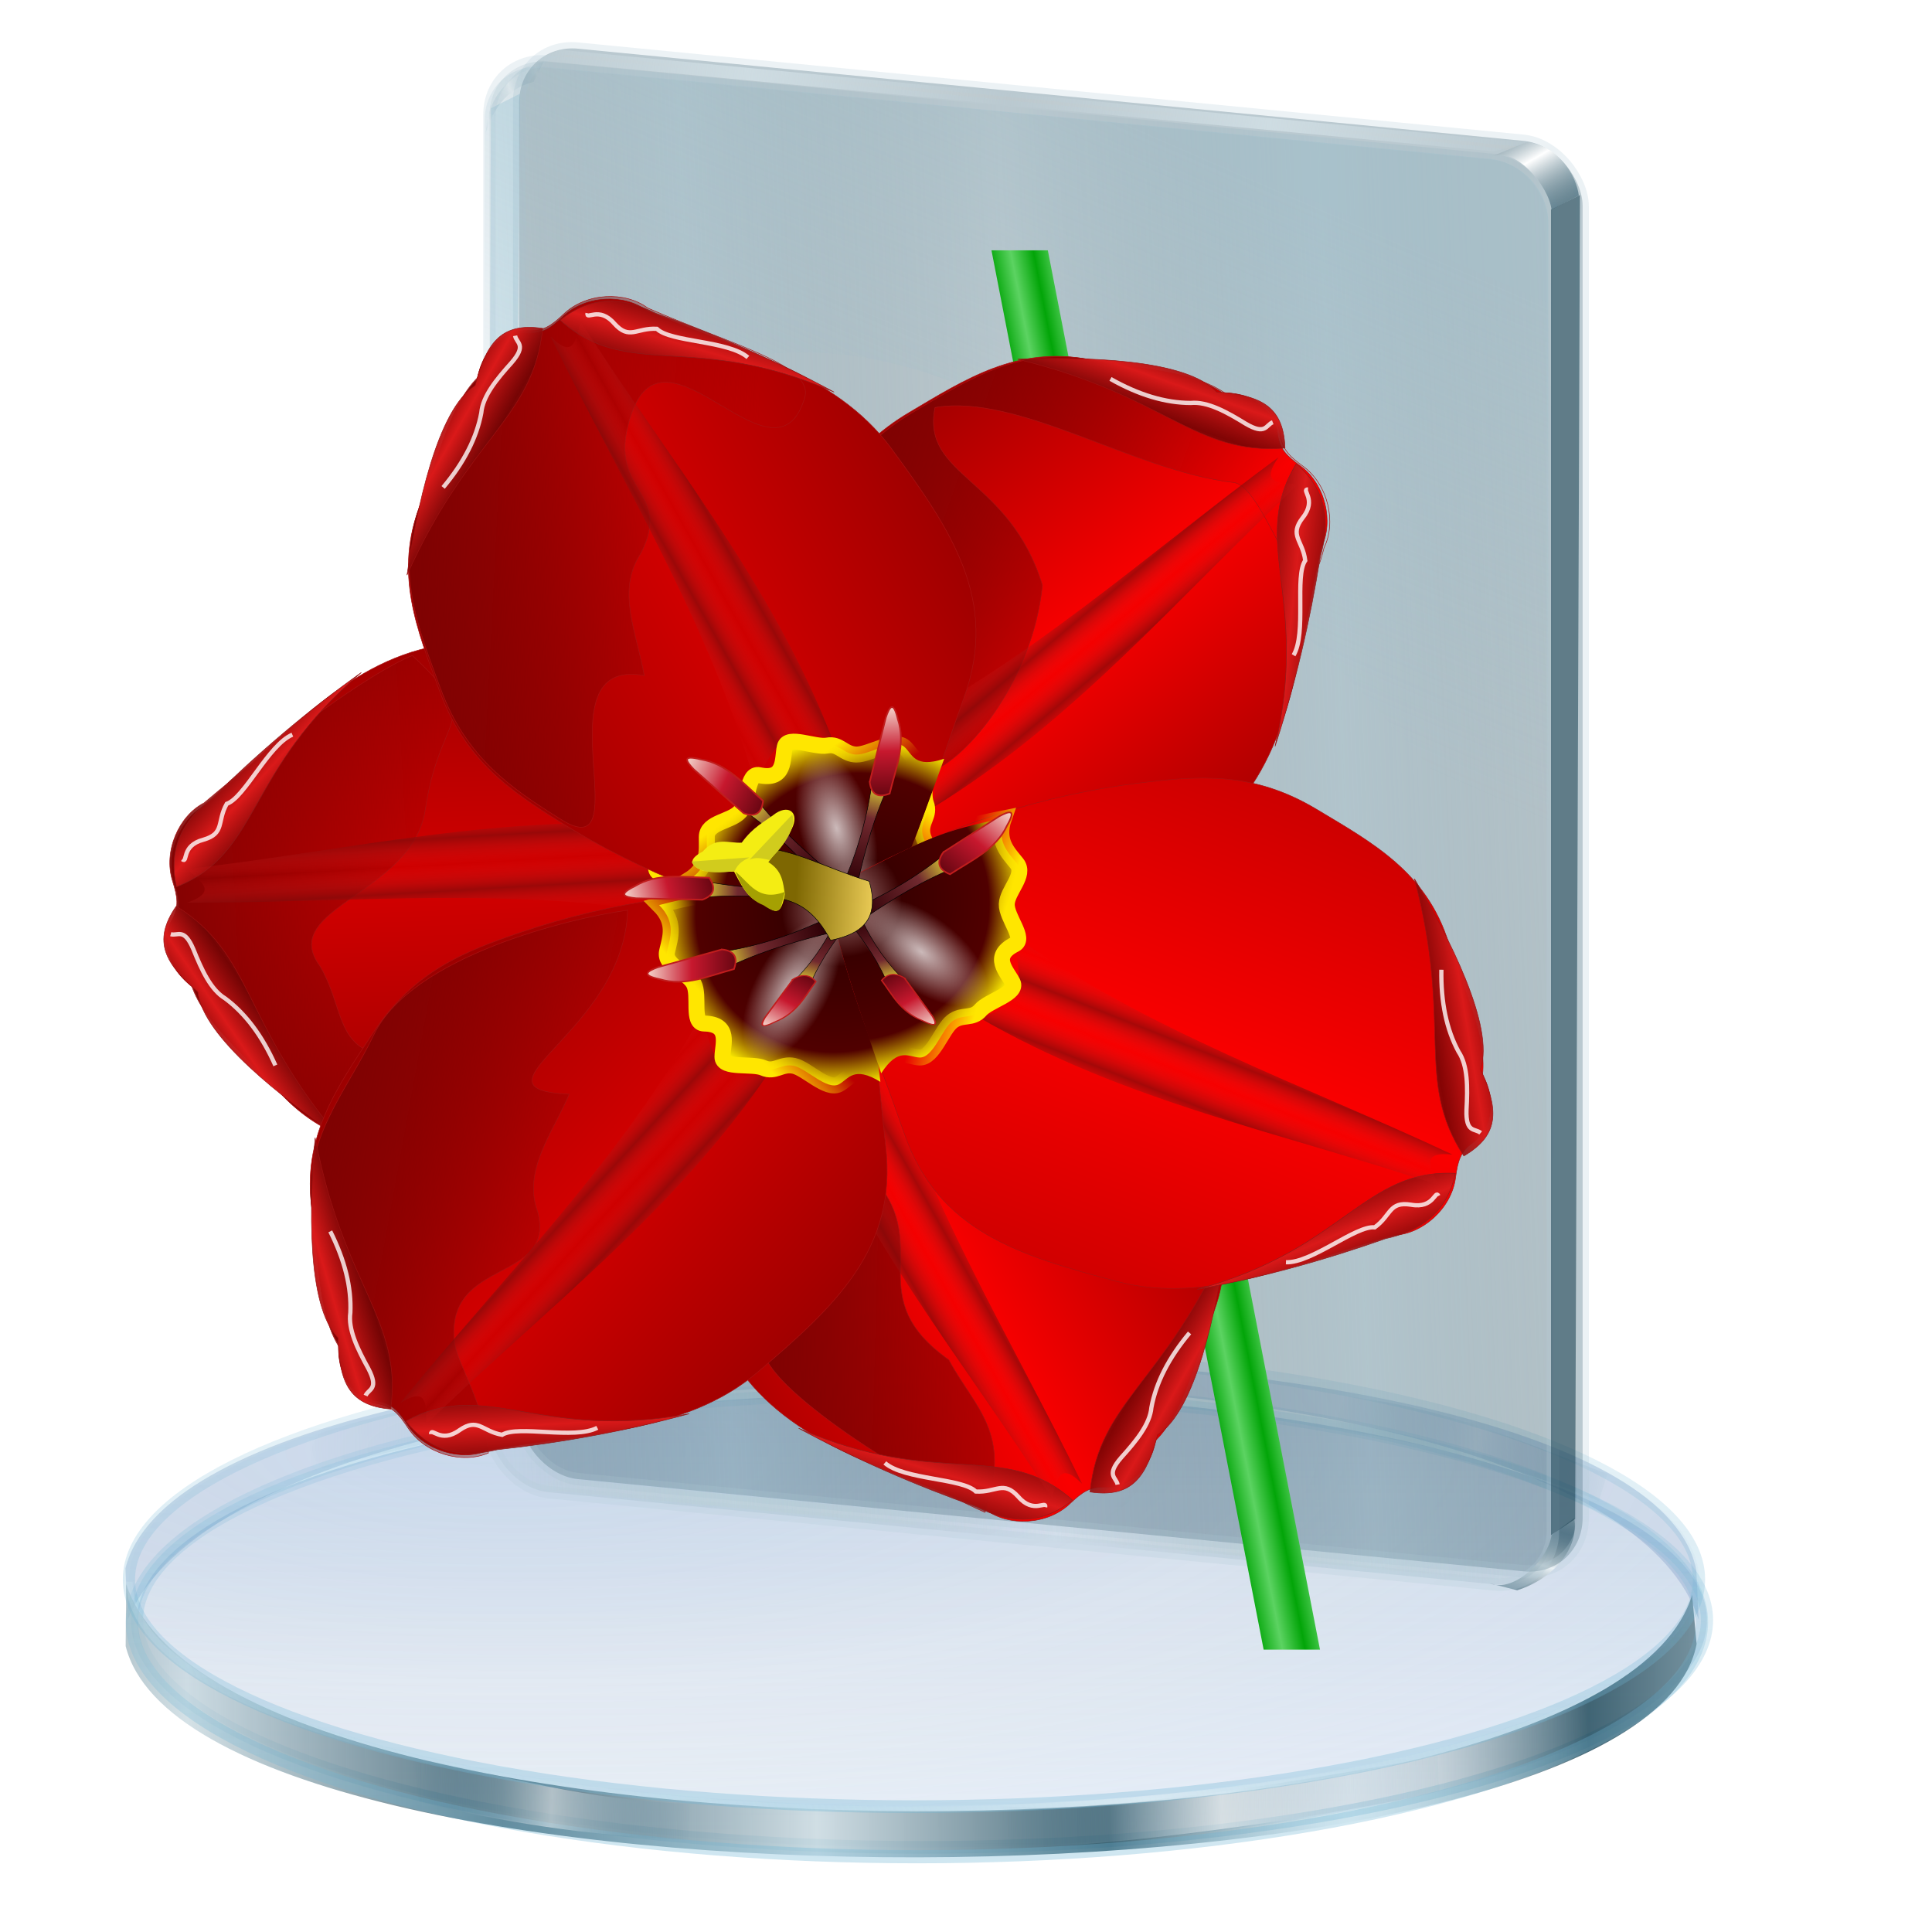 <?xml version="1.0" encoding="UTF-8" standalone="no"?>
<!-- Created with Inkscape (http://www.inkscape.org/) -->

<svg
   xmlns:dc="http://purl.org/dc/elements/1.1/"
   xmlns:cc="http://creativecommons.org/ns#"
   xmlns:rdf="http://www.w3.org/1999/02/22-rdf-syntax-ns#"
   xmlns:svg="http://www.w3.org/2000/svg"
   xmlns="http://www.w3.org/2000/svg"
   xmlns:xlink="http://www.w3.org/1999/xlink"
   xmlns:sodipodi="http://sodipodi.sourceforge.net/DTD/sodipodi-0.dtd"
   xmlns:inkscape="http://www.inkscape.org/namespaces/inkscape"
   id="svg2"
   version="1.1"
   inkscape:version="0.91 r13725"
   width="256"
   height="256"
   sodipodi:docname="inode-directory.svg">
  <defs
     id="defs6">
    <linearGradient
       id="linearGradient4421">
      <stop
         style="stop-color:#02a508;stop-opacity:1;"
         offset="0"
         id="stop4423" />
      <stop
         style="stop-color:#5cd362;stop-opacity:1;"
         offset="1"
         id="stop4425" />
    </linearGradient>
    <linearGradient
       id="linearGradient4232">
      <stop
         id="stop4234"
         offset="0"
         style="stop-color:#fa0000;stop-opacity:1;" />
      <stop
         id="stop4236"
         offset="1"
         style="stop-color:#8c0000;stop-opacity:1;" />
    </linearGradient>
    <linearGradient
       id="linearGradient4103">
      <stop
         style="stop-color:#2e0006;stop-opacity:1;"
         offset="0"
         id="stop4105" />
      <stop
         id="stop4111"
         offset="0.65"
         style="stop-color:#71292f;stop-opacity:1;" />
      <stop
         style="stop-color:#e5e032;stop-opacity:1;"
         offset="1"
         id="stop4107" />
    </linearGradient>
    <linearGradient
       id="linearGradient4091">
      <stop
         style="stop-color:#f4d4cb;stop-opacity:1;"
         offset="0"
         id="stop4093" />
      <stop
         id="stop4099"
         offset="0.5"
         style="stop-color:#c7182e;stop-opacity:1;" />
      <stop
         style="stop-color:#690612;stop-opacity:1;"
         offset="1"
         id="stop4095" />
    </linearGradient>
    <linearGradient
       id="linearGradient4064">
      <stop
         style="stop-color:#7e6702;stop-opacity:1;"
         offset="0"
         id="stop4066" />
      <stop
         style="stop-color:#e8c954;stop-opacity:1;"
         offset="1"
         id="stop4068" />
    </linearGradient>
    <linearGradient
       id="linearGradient3847">
      <stop
         style="stop-color:#ffffff;stop-opacity:0.729;"
         offset="0"
         id="stop3849" />
      <stop
         style="stop-color:#ffffff;stop-opacity:0;"
         offset="1"
         id="stop3851" />
    </linearGradient>
    <linearGradient
       inkscape:collect="always"
       id="linearGradient3837">
      <stop
         style="stop-color:#7e0202;stop-opacity:1;"
         offset="0"
         id="stop3839" />
      <stop
         style="stop-color:#7e0202;stop-opacity:0;"
         offset="1"
         id="stop3841" />
    </linearGradient>
    <linearGradient
       inkscape:collect="always"
       id="linearGradient3827">
      <stop
         style="stop-color:#ffe600;stop-opacity:1;"
         offset="0"
         id="stop3829" />
      <stop
         style="stop-color:#ffe600;stop-opacity:0;"
         offset="1"
         id="stop3831" />
    </linearGradient>
    <linearGradient
       id="linearGradient3813">
      <stop
         id="stop3815"
         offset="0"
         style="stop-color:#a88080;stop-opacity:1;" />
      <stop
         style="stop-color:#390000;stop-opacity:1"
         offset="0.323"
         id="stop3823" />
      <stop
         style="stop-color:#500000;stop-opacity:1;"
         offset="0.794"
         id="stop3821" />
      <stop
         id="stop3817"
         offset="1"
         style="stop-color:#fff200;stop-opacity:1;" />
    </linearGradient>
    <linearGradient
       id="linearGradient3803">
      <stop
         style="stop-color:#d20000;stop-opacity:1;"
         offset="0"
         id="stop3805" />
      <stop
         style="stop-color:#8c0000;stop-opacity:1;"
         offset="1"
         id="stop3807" />
    </linearGradient>
    <linearGradient
       id="linearGradient3787">
      <stop
         style="stop-color:#da1919;stop-opacity:1;"
         offset="0"
         id="stop3789" />
      <stop
         style="stop-color:#700505;stop-opacity:0.837;"
         offset="1"
         id="stop3791" />
    </linearGradient>
    <linearGradient
       id="linearGradient3761">
      <stop
         style="stop-color:#ea1b1b;stop-opacity:0;"
         offset="0"
         id="stop3763" />
      <stop
         style="stop-color:#860b0b;stop-opacity:0.721;"
         offset="1"
         id="stop3765" />
    </linearGradient>
    <filter
       inkscape:collect="always"
       id="filter3771"
       color-interpolation-filters="sRGB">
      <feGaussianBlur
         inkscape:collect="always"
         stdDeviation="5.368"
         id="feGaussianBlur3773" />
    </filter>
    <linearGradient
       inkscape:collect="always"
       xlink:href="#linearGradient3787"
       id="linearGradient3793"
       x1="620.8"
       y1="353.993"
       x2="678.059"
       y2="386.582"
       gradientUnits="userSpaceOnUse"
       spreadMethod="reflect" />
    <radialGradient
       inkscape:collect="always"
       xlink:href="#linearGradient3847"
       id="radialGradient4024"
       gradientUnits="userSpaceOnUse"
       gradientTransform="matrix(1,0,0,1.556,0,-621.945)"
       cx="1297.023"
       cy="1119.501"
       fx="1297.023"
       fy="1119.501"
       r="58.659" />
    <linearGradient
       inkscape:collect="always"
       xlink:href="#linearGradient4064"
       id="linearGradient4087"
       gradientUnits="userSpaceOnUse"
       x1="-711.82"
       y1="1333.809"
       x2="-568.079"
       y2="1342.284" />
    <linearGradient
       inkscape:collect="always"
       xlink:href="#linearGradient4103"
       id="linearGradient4204"
       gradientUnits="userSpaceOnUse"
       x1="-669.941"
       y1="1433.799"
       x2="-862.595"
       y2="1491.5" />
    <linearGradient
       inkscape:collect="always"
       xlink:href="#linearGradient4091"
       id="linearGradient4206"
       gradientUnits="userSpaceOnUse"
       x1="-1003.341"
       y1="1502.248"
       x2="-836.833"
       y2="1502.248" />
    <linearGradient
       inkscape:collect="always"
       xlink:href="#linearGradient4103"
       id="linearGradient4208"
       gradientUnits="userSpaceOnUse"
       x1="-669.941"
       y1="1433.799"
       x2="-862.595"
       y2="1491.5" />
    <linearGradient
       inkscape:collect="always"
       xlink:href="#linearGradient4091"
       id="linearGradient4210"
       gradientUnits="userSpaceOnUse"
       x1="-1003.341"
       y1="1502.248"
       x2="-836.833"
       y2="1502.248" />
    <linearGradient
       inkscape:collect="always"
       xlink:href="#linearGradient4103"
       id="linearGradient4212"
       gradientUnits="userSpaceOnUse"
       x1="-669.941"
       y1="1433.799"
       x2="-862.595"
       y2="1491.5" />
    <linearGradient
       inkscape:collect="always"
       xlink:href="#linearGradient4091"
       id="linearGradient4214"
       gradientUnits="userSpaceOnUse"
       x1="-1003.341"
       y1="1502.248"
       x2="-836.833"
       y2="1502.248" />
    <linearGradient
       inkscape:collect="always"
       xlink:href="#linearGradient4103"
       id="linearGradient4216"
       gradientUnits="userSpaceOnUse"
       x1="-669.941"
       y1="1433.799"
       x2="-862.595"
       y2="1491.5" />
    <linearGradient
       inkscape:collect="always"
       xlink:href="#linearGradient4091"
       id="linearGradient4218"
       gradientUnits="userSpaceOnUse"
       x1="-1003.341"
       y1="1502.248"
       x2="-836.833"
       y2="1502.248" />
    <linearGradient
       inkscape:collect="always"
       xlink:href="#linearGradient4103"
       id="linearGradient4220"
       gradientUnits="userSpaceOnUse"
       x1="-669.941"
       y1="1433.799"
       x2="-862.595"
       y2="1491.5" />
    <linearGradient
       inkscape:collect="always"
       xlink:href="#linearGradient4091"
       id="linearGradient4222"
       gradientUnits="userSpaceOnUse"
       x1="-1003.341"
       y1="1502.248"
       x2="-836.833"
       y2="1502.248" />
    <linearGradient
       inkscape:collect="always"
       xlink:href="#linearGradient4103"
       id="linearGradient4224"
       gradientUnits="userSpaceOnUse"
       x1="-669.941"
       y1="1433.799"
       x2="-862.595"
       y2="1491.5" />
    <linearGradient
       inkscape:collect="always"
       xlink:href="#linearGradient4091"
       id="linearGradient4226"
       gradientUnits="userSpaceOnUse"
       x1="-1003.341"
       y1="1502.248"
       x2="-836.833"
       y2="1502.248" />
    <linearGradient
       inkscape:collect="always"
       xlink:href="#linearGradient4103"
       id="linearGradient4228"
       gradientUnits="userSpaceOnUse"
       x1="-669.941"
       y1="1433.799"
       x2="-862.595"
       y2="1491.5" />
    <linearGradient
       inkscape:collect="always"
       xlink:href="#linearGradient4091"
       id="linearGradient4230"
       gradientUnits="userSpaceOnUse"
       x1="-1003.341"
       y1="1502.248"
       x2="-836.833"
       y2="1502.248" />
    <linearGradient
       inkscape:collect="always"
       xlink:href="#linearGradient3803"
       id="linearGradient4327"
       gradientUnits="userSpaceOnUse"
       spreadMethod="reflect"
       x1="1087.781"
       y1="737.135"
       x2="1660.372"
       y2="434.062" />
    <linearGradient
       inkscape:collect="always"
       xlink:href="#linearGradient3837"
       id="linearGradient4329"
       gradientUnits="userSpaceOnUse"
       gradientTransform="translate(1.629,-4.888)"
       x1="836.561"
       y1="92.266"
       x2="1157.408"
       y2="664.626" />
    <linearGradient
       inkscape:collect="always"
       xlink:href="#linearGradient3787"
       id="linearGradient4331"
       gradientUnits="userSpaceOnUse"
       spreadMethod="reflect"
       x1="970.637"
       y1="201.323"
       x2="991.191"
       y2="131.258" />
    <linearGradient
       inkscape:collect="always"
       xlink:href="#linearGradient3787"
       id="linearGradient4333"
       gradientUnits="userSpaceOnUse"
       spreadMethod="reflect"
       x1="620.8"
       y1="353.993"
       x2="678.059"
       y2="386.582" />
    <linearGradient
       inkscape:collect="always"
       xlink:href="#linearGradient3761"
       id="linearGradient4335"
       gradientUnits="userSpaceOnUse"
       spreadMethod="reflect"
       x1="1094.474"
       y1="669.779"
       x2="1137.839"
       y2="645.338" />
    <radialGradient
       inkscape:collect="always"
       xlink:href="#linearGradient3813"
       id="radialGradient4337"
       gradientUnits="userSpaceOnUse"
       gradientTransform="matrix(1.137,-0.785,0.826,1.196,-1306.518,757.9)"
       spreadMethod="reflect"
       cx="1374.42"
       cy="1353.753"
       fx="1374.42"
       fy="1353.753"
       r="240.84" />
    <linearGradient
       inkscape:collect="always"
       xlink:href="#linearGradient3827"
       id="linearGradient4339"
       gradientUnits="userSpaceOnUse"
       x1="1171.445"
       y1="1071.666"
       x2="1230.328"
       y2="1156.396" />
    <radialGradient
       inkscape:collect="always"
       xlink:href="#linearGradient3847"
       id="radialGradient4341"
       gradientUnits="userSpaceOnUse"
       gradientTransform="matrix(1,0,0,1.556,0,-621.945)"
       cx="1297.023"
       cy="1119.501"
       fx="1297.023"
       fy="1119.501"
       r="58.659" />
    <linearGradient
       inkscape:collect="always"
       xlink:href="#linearGradient4232"
       id="linearGradient4343"
       gradientUnits="userSpaceOnUse"
       spreadMethod="reflect"
       x1="1087.781"
       y1="737.135"
       x2="1660.372"
       y2="434.062" />
    <linearGradient
       inkscape:collect="always"
       xlink:href="#linearGradient3837"
       id="linearGradient4345"
       gradientUnits="userSpaceOnUse"
       gradientTransform="translate(1.629,-4.888)"
       x1="622.939"
       y1="980.786"
       x2="1009.352"
       y2="308.643" />
    <linearGradient
       inkscape:collect="always"
       xlink:href="#linearGradient3787"
       id="linearGradient4347"
       gradientUnits="userSpaceOnUse"
       spreadMethod="reflect"
       x1="970.637"
       y1="201.323"
       x2="991.191"
       y2="131.258" />
    <linearGradient
       inkscape:collect="always"
       xlink:href="#linearGradient3787"
       id="linearGradient4349"
       gradientUnits="userSpaceOnUse"
       spreadMethod="reflect"
       x1="620.8"
       y1="353.993"
       x2="678.059"
       y2="386.582" />
    <linearGradient
       inkscape:collect="always"
       xlink:href="#linearGradient3761"
       id="linearGradient4351"
       gradientUnits="userSpaceOnUse"
       spreadMethod="reflect"
       x1="1094.474"
       y1="669.779"
       x2="1137.839"
       y2="645.338" />
    <radialGradient
       inkscape:collect="always"
       xlink:href="#linearGradient3813"
       id="radialGradient4353"
       gradientUnits="userSpaceOnUse"
       gradientTransform="matrix(1.137,-0.785,0.826,1.196,-1306.518,757.9)"
       spreadMethod="reflect"
       cx="1374.42"
       cy="1353.753"
       fx="1374.42"
       fy="1353.753"
       r="240.84" />
    <linearGradient
       inkscape:collect="always"
       xlink:href="#linearGradient3827"
       id="linearGradient4355"
       gradientUnits="userSpaceOnUse"
       x1="1171.445"
       y1="1071.666"
       x2="1230.328"
       y2="1156.396" />
    <radialGradient
       inkscape:collect="always"
       xlink:href="#linearGradient3847"
       id="radialGradient4357"
       gradientUnits="userSpaceOnUse"
       gradientTransform="matrix(1,0,0,1.556,0,-621.945)"
       cx="1297.023"
       cy="1119.501"
       fx="1297.023"
       fy="1119.501"
       r="58.659" />
    <linearGradient
       inkscape:collect="always"
       xlink:href="#linearGradient3803"
       id="linearGradient4359"
       gradientUnits="userSpaceOnUse"
       spreadMethod="reflect"
       x1="1087.781"
       y1="737.135"
       x2="1660.372"
       y2="434.062" />
    <linearGradient
       inkscape:collect="always"
       xlink:href="#linearGradient3837"
       id="linearGradient4361"
       gradientUnits="userSpaceOnUse"
       gradientTransform="translate(1.629,-4.888)"
       x1="514.223"
       y1="632.038"
       x2="1157.408"
       y2="664.626" />
    <linearGradient
       inkscape:collect="always"
       xlink:href="#linearGradient3787"
       id="linearGradient4363"
       gradientUnits="userSpaceOnUse"
       spreadMethod="reflect"
       x1="970.637"
       y1="201.323"
       x2="991.191"
       y2="131.258" />
    <linearGradient
       inkscape:collect="always"
       xlink:href="#linearGradient3787"
       id="linearGradient4365"
       gradientUnits="userSpaceOnUse"
       spreadMethod="reflect"
       x1="620.8"
       y1="353.993"
       x2="678.059"
       y2="386.582" />
    <linearGradient
       inkscape:collect="always"
       xlink:href="#linearGradient3761"
       id="linearGradient4367"
       gradientUnits="userSpaceOnUse"
       spreadMethod="reflect"
       x1="1094.474"
       y1="669.779"
       x2="1137.839"
       y2="645.338" />
    <radialGradient
       inkscape:collect="always"
       xlink:href="#linearGradient3813"
       id="radialGradient4369"
       gradientUnits="userSpaceOnUse"
       gradientTransform="matrix(1.137,-0.785,0.826,1.196,-1306.518,757.9)"
       spreadMethod="reflect"
       cx="1374.42"
       cy="1353.753"
       fx="1374.42"
       fy="1353.753"
       r="240.84" />
    <linearGradient
       inkscape:collect="always"
       xlink:href="#linearGradient3827"
       id="linearGradient4371"
       gradientUnits="userSpaceOnUse"
       x1="1171.445"
       y1="1071.666"
       x2="1230.328"
       y2="1156.396" />
    <radialGradient
       inkscape:collect="always"
       xlink:href="#linearGradient3847"
       id="radialGradient4373"
       gradientUnits="userSpaceOnUse"
       gradientTransform="matrix(1,0,0,1.556,0,-621.945)"
       cx="1297.023"
       cy="1119.501"
       fx="1297.023"
       fy="1119.501"
       r="58.659" />
    <linearGradient
       inkscape:collect="always"
       xlink:href="#linearGradient4232"
       id="linearGradient4375"
       gradientUnits="userSpaceOnUse"
       spreadMethod="reflect"
       x1="1087.781"
       y1="737.135"
       x2="1660.372"
       y2="434.062" />
    <linearGradient
       inkscape:collect="always"
       xlink:href="#linearGradient3837"
       id="linearGradient4377"
       gradientUnits="userSpaceOnUse"
       gradientTransform="translate(1.629,-4.888)"
       x1="1397.556"
       y1="402.038"
       x2="494.075"
       y2="377.96" />
    <linearGradient
       inkscape:collect="always"
       xlink:href="#linearGradient3787"
       id="linearGradient4379"
       gradientUnits="userSpaceOnUse"
       spreadMethod="reflect"
       x1="970.637"
       y1="201.323"
       x2="991.191"
       y2="131.258" />
    <linearGradient
       inkscape:collect="always"
       xlink:href="#linearGradient3787"
       id="linearGradient4381"
       gradientUnits="userSpaceOnUse"
       spreadMethod="reflect"
       x1="620.8"
       y1="353.993"
       x2="678.059"
       y2="386.582" />
    <linearGradient
       inkscape:collect="always"
       xlink:href="#linearGradient3761"
       id="linearGradient4383"
       gradientUnits="userSpaceOnUse"
       spreadMethod="reflect"
       x1="1094.474"
       y1="669.779"
       x2="1137.839"
       y2="645.338" />
    <radialGradient
       inkscape:collect="always"
       xlink:href="#linearGradient3813"
       id="radialGradient4385"
       gradientUnits="userSpaceOnUse"
       gradientTransform="matrix(1.137,-0.785,0.826,1.196,-1306.518,757.9)"
       spreadMethod="reflect"
       cx="1374.42"
       cy="1353.753"
       fx="1374.42"
       fy="1353.753"
       r="240.84" />
    <linearGradient
       inkscape:collect="always"
       xlink:href="#linearGradient3827"
       id="linearGradient4387"
       gradientUnits="userSpaceOnUse"
       x1="1171.445"
       y1="1071.666"
       x2="1230.328"
       y2="1156.396" />
    <radialGradient
       inkscape:collect="always"
       xlink:href="#linearGradient3847"
       id="radialGradient4389"
       gradientUnits="userSpaceOnUse"
       gradientTransform="matrix(1,0,0,1.556,0,-621.945)"
       cx="1297.023"
       cy="1119.501"
       fx="1297.023"
       fy="1119.501"
       r="58.659" />
    <linearGradient
       inkscape:collect="always"
       xlink:href="#linearGradient3803"
       id="linearGradient4391"
       gradientUnits="userSpaceOnUse"
       spreadMethod="reflect"
       x1="1087.781"
       y1="737.135"
       x2="1660.372"
       y2="434.062" />
    <linearGradient
       inkscape:collect="always"
       xlink:href="#linearGradient3837"
       id="linearGradient4393"
       gradientUnits="userSpaceOnUse"
       gradientTransform="translate(1.629,-4.888)"
       x1="514.223"
       y1="632.038"
       x2="1157.408"
       y2="664.626" />
    <linearGradient
       inkscape:collect="always"
       xlink:href="#linearGradient3787"
       id="linearGradient4395"
       gradientUnits="userSpaceOnUse"
       spreadMethod="reflect"
       x1="970.637"
       y1="201.323"
       x2="991.191"
       y2="131.258" />
    <linearGradient
       inkscape:collect="always"
       xlink:href="#linearGradient3787"
       id="linearGradient4397"
       gradientUnits="userSpaceOnUse"
       spreadMethod="reflect"
       x1="620.8"
       y1="353.993"
       x2="678.059"
       y2="386.582" />
    <linearGradient
       inkscape:collect="always"
       xlink:href="#linearGradient3761"
       id="linearGradient4399"
       gradientUnits="userSpaceOnUse"
       spreadMethod="reflect"
       x1="1094.474"
       y1="669.779"
       x2="1137.839"
       y2="645.338" />
    <radialGradient
       inkscape:collect="always"
       xlink:href="#linearGradient3813"
       id="radialGradient4401"
       gradientUnits="userSpaceOnUse"
       gradientTransform="matrix(1.137,-0.785,0.826,1.196,-1306.518,757.9)"
       spreadMethod="reflect"
       cx="1374.42"
       cy="1353.753"
       fx="1374.42"
       fy="1353.753"
       r="240.84" />
    <linearGradient
       inkscape:collect="always"
       xlink:href="#linearGradient3827"
       id="linearGradient4403"
       gradientUnits="userSpaceOnUse"
       x1="1171.445"
       y1="1071.666"
       x2="1230.328"
       y2="1156.396" />
    <radialGradient
       inkscape:collect="always"
       xlink:href="#linearGradient3847"
       id="radialGradient4405"
       gradientUnits="userSpaceOnUse"
       gradientTransform="matrix(1,0,0,1.556,0,-621.945)"
       cx="1297.023"
       cy="1119.501"
       fx="1297.023"
       fy="1119.501"
       r="58.659" />
    <linearGradient
       inkscape:collect="always"
       xlink:href="#linearGradient4232"
       id="linearGradient4407"
       gradientUnits="userSpaceOnUse"
       spreadMethod="reflect"
       x1="1087.781"
       y1="737.135"
       x2="2166.793"
       y2="114.646" />
    <linearGradient
       inkscape:collect="always"
       xlink:href="#linearGradient3787"
       id="linearGradient4409"
       gradientUnits="userSpaceOnUse"
       spreadMethod="reflect"
       x1="970.637"
       y1="201.323"
       x2="991.191"
       y2="131.258" />
    <linearGradient
       inkscape:collect="always"
       xlink:href="#linearGradient3787"
       id="linearGradient4411"
       gradientUnits="userSpaceOnUse"
       spreadMethod="reflect"
       x1="620.8"
       y1="353.993"
       x2="678.059"
       y2="386.582" />
    <linearGradient
       inkscape:collect="always"
       xlink:href="#linearGradient3761"
       id="linearGradient4413"
       gradientUnits="userSpaceOnUse"
       spreadMethod="reflect"
       x1="1094.474"
       y1="669.779"
       x2="1137.839"
       y2="645.338" />
    <radialGradient
       inkscape:collect="always"
       xlink:href="#linearGradient3813"
       id="radialGradient4415"
       gradientUnits="userSpaceOnUse"
       gradientTransform="matrix(1.137,-0.785,0.826,1.196,-1306.518,757.9)"
       spreadMethod="reflect"
       cx="1374.42"
       cy="1353.753"
       fx="1374.42"
       fy="1353.753"
       r="240.84" />
    <linearGradient
       inkscape:collect="always"
       xlink:href="#linearGradient3827"
       id="linearGradient4417"
       gradientUnits="userSpaceOnUse"
       x1="1171.445"
       y1="1071.666"
       x2="1230.328"
       y2="1156.396" />
    <linearGradient
       inkscape:collect="always"
       xlink:href="#linearGradient4421"
       id="linearGradient4427"
       x1="130.812"
       y1="130.812"
       x2="125.181"
       y2="130.812"
       gradientUnits="userSpaceOnUse"
       spreadMethod="reflect"
       gradientTransform="matrix(0.723,0,0,1.019,67.943,-2.11)" />
    <inkscape:perspective
       id="perspective11"
       inkscape:persp3d-origin="128 : 85.333333 : 1"
       inkscape:vp_z="256 : 128 : 1"
       inkscape:vp_y="0 : 1000 : 0"
       inkscape:vp_x="0 : 128 : 1"
       sodipodi:type="inkscape:persp3d" />
    <linearGradient
       id="linearGradient3863">
      <stop
         id="stop3865"
         offset="0"
         style="stop-color:#608596;stop-opacity:1;" />
      <stop
         id="stop3867"
         offset="1"
         style="stop-color:#608596;stop-opacity:0;" />
    </linearGradient>
    <linearGradient
       id="linearGradient3828">
      <stop
         style="stop-color:#ffffff;stop-opacity:0.486;"
         offset="0"
         id="stop3830" />
      <stop
         style="stop-color:#286483;stop-opacity:0;"
         offset="1"
         id="stop3832" />
    </linearGradient>
    <linearGradient
       id="linearGradient3906">
      <stop
         id="stop3908"
         offset="0"
         style="stop-color:#cedce2;stop-opacity:1;" />
      <stop
         id="stop3910"
         offset="1"
         style="stop-color:#cedce2;stop-opacity:0;" />
    </linearGradient>
    <linearGradient
       id="linearGradient3892">
      <stop
         id="stop3894"
         offset="0"
         style="stop-color:#1a485c;stop-opacity:0.535;" />
      <stop
         id="stop3896"
         offset="1"
         style="stop-color:#ffffff;stop-opacity:1;" />
    </linearGradient>
    <linearGradient
       id="linearGradient3878">
      <stop
         id="stop3880"
         offset="0"
         style="stop-color:#9abcca;stop-opacity:0.599;" />
      <stop
         id="stop3882"
         offset="1"
         style="stop-color:#9abcca;stop-opacity:0;" />
    </linearGradient>
    <linearGradient
       id="linearGradient3867">
      <stop
         id="stop3869"
         offset="0"
         style="stop-color:#99bbc9;stop-opacity:0.507;" />
      <stop
         id="stop3871"
         offset="1"
         style="stop-color:#476b7a;stop-opacity:0;" />
    </linearGradient>
    <linearGradient
       id="linearGradient3851">
      <stop
         id="stop3853"
         offset="0"
         style="stop-color:#123e50;stop-opacity:0.683;" />
      <stop
         style="stop-color:#c6d7de;stop-opacity:0.749;"
         offset="0.371"
         id="stop3861" />
      <stop
         style="stop-color:#123e50;stop-opacity:0.782;"
         offset="0.716"
         id="stop3859" />
      <stop
         id="stop3855"
         offset="1"
         style="stop-color:#c3d4db;stop-opacity:0.099;" />
    </linearGradient>
    <linearGradient
       id="linearGradient3824">
      <stop
         style="stop-color:#ffffff;stop-opacity:0.838;"
         offset="0"
         id="stop3826" />
      <stop
         style="stop-color:#70b5d4;stop-opacity:0;"
         offset="1"
         id="stop3828" />
    </linearGradient>
    <linearGradient
       id="linearGradient3815">
      <stop
         style="stop-color:#9fcaff;stop-opacity:0.113;"
         offset="0"
         id="stop3817-5" />
      <stop
         style="stop-color:#668dbd;stop-opacity:0;"
         offset="1"
         id="stop3819" />
    </linearGradient>
    <linearGradient
       id="linearGradient3773">
      <stop
         id="stop3775"
         offset="0"
         style="stop-color:#70b5d4;stop-opacity:0.838;" />
      <stop
         id="stop3777"
         offset="1"
         style="stop-color:#70b5d4;stop-opacity:0.275;" />
    </linearGradient>
    <linearGradient
       id="linearGradient3765">
      <stop
         id="stop3767"
         offset="0"
         style="stop-color:#668dbd;stop-opacity:0.353;" />
      <stop
         id="stop3769"
         offset="1"
         style="stop-color:#668dbd;stop-opacity:0.094;" />
    </linearGradient>
    <linearGradient
       gradientUnits="userSpaceOnUse"
       y2="256.248"
       x2="17.757"
       y1="183.528"
       x1="17.757"
       id="linearGradient3771"
       xlink:href="#linearGradient3765"
       inkscape:collect="always" />
    <linearGradient
       gradientUnits="userSpaceOnUse"
       y2="173.91"
       x2="67.09"
       y1="264.766"
       x1="66.09"
       id="linearGradient3779"
       xlink:href="#linearGradient3773"
       inkscape:collect="always" />
    <linearGradient
       gradientTransform="translate(-69.456,-43.096)"
       spreadMethod="reflect"
       gradientUnits="userSpaceOnUse"
       y2="6.578"
       x2="63.371"
       y1="10.421"
       x1="61.93"
       id="linearGradient3826"
       xlink:href="#linearGradient3828"
       inkscape:collect="always" />
    <linearGradient
       y2="254.222"
       x2="266.184"
       y1="253.176"
       x1="229.62"
       spreadMethod="reflect"
       gradientTransform="matrix(0.827,0,0,-0.827,-106.377,393.99)"
       gradientUnits="userSpaceOnUse"
       id="linearGradient3860"
       xlink:href="#linearGradient3828"
       inkscape:collect="always" />
    <linearGradient
       y2="252.548"
       x2="249.448"
       y1="251.921"
       x1="226.482"
       spreadMethod="reflect"
       gradientTransform="matrix(-0.82,-0.107,0.107,-0.82,367.072,422.465)"
       gradientUnits="userSpaceOnUse"
       id="linearGradient3862"
       xlink:href="#linearGradient3828"
       inkscape:collect="always" />
    <linearGradient
       y2="234.6"
       x2="354.074"
       y1="236.06"
       x1="218.432"
       spreadMethod="reflect"
       gradientTransform="matrix(0.827,0,0,0.827,-100.847,27.345)"
       gradientUnits="userSpaceOnUse"
       id="linearGradient3868"
       xlink:href="#linearGradient3851"
       inkscape:collect="always" />
    <linearGradient
       y2="252.548"
       x2="249.448"
       y1="251.921"
       x1="226.482"
       spreadMethod="reflect"
       gradientTransform="matrix(0.827,0,0,0.608,-100.847,80.374)"
       gradientUnits="userSpaceOnUse"
       id="linearGradient3872"
       xlink:href="#linearGradient3828"
       inkscape:collect="always" />
    <linearGradient
       y2="254.222"
       x2="266.184"
       y1="253.176"
       x1="229.62"
       spreadMethod="reflect"
       gradientTransform="matrix(-0.827,0,0,0.633,365.062,74.618)"
       gradientUnits="userSpaceOnUse"
       id="linearGradient3874"
       xlink:href="#linearGradient3828"
       inkscape:collect="always" />
    <radialGradient
       r="126.76"
       fy="149.726"
       fx="-39.669"
       cy="149.726"
       cx="-39.669"
       spreadMethod="reflect"
       gradientTransform="matrix(1,0,0,0.283,0,157.826)"
       gradientUnits="userSpaceOnUse"
       id="radialGradient3876"
       xlink:href="#linearGradient3815"
       inkscape:collect="always" />
    <linearGradient
       y2="234.132"
       x2="144.097"
       y1="264.766"
       x1="66.09"
       spreadMethod="reflect"
       gradientTransform="matrix(0.827,0,0,0.862,114.192,14.734)"
       gradientUnits="userSpaceOnUse"
       id="linearGradient3881"
       xlink:href="#linearGradient3824"
       inkscape:collect="always" />
    <linearGradient
       y2="296.34"
       x2="-180.909"
       y1="350.203"
       x1="-192.233"
       spreadMethod="reflect"
       gradientUnits="userSpaceOnUse"
       id="linearGradient3961"
       xlink:href="#linearGradient3851"
       inkscape:collect="always" />
    <linearGradient
       y2="139.838"
       x2="-117.927"
       y1="139.838"
       x1="-256.454"
       gradientUnits="userSpaceOnUse"
       id="linearGradient3963"
       xlink:href="#linearGradient3863"
       inkscape:collect="always" />
    <linearGradient
       y2="176.279"
       x2="-205.688"
       y1="139.838"
       x1="-255.704"
       spreadMethod="reflect"
       gradientUnits="userSpaceOnUse"
       id="linearGradient3965"
       xlink:href="#linearGradient3906"
       inkscape:collect="always" />
    <linearGradient
       y2="308.182"
       x2="-65.096"
       y1="389.57"
       x1="-69.751"
       spreadMethod="reflect"
       gradientUnits="userSpaceOnUse"
       id="linearGradient3969"
       xlink:href="#linearGradient3851"
       inkscape:collect="always" />
    <linearGradient
       gradientTransform="matrix(1,0.025,0,1,11.542,-217.795)"
       y2="308.182"
       x2="-65.096"
       y1="389.57"
       x1="-69.751"
       spreadMethod="reflect"
       gradientUnits="userSpaceOnUse"
       id="linearGradient3850"
       xlink:href="#linearGradient3851"
       inkscape:collect="always" />
    <linearGradient
       gradientTransform="matrix(1,0.025,0,1,11.542,-217.795)"
       y2="296.34"
       x2="-180.909"
       y1="350.203"
       x1="-192.233"
       spreadMethod="reflect"
       gradientUnits="userSpaceOnUse"
       id="linearGradient3855"
       xlink:href="#linearGradient3851"
       inkscape:collect="always" />
    <linearGradient
       gradientUnits="userSpaceOnUse"
       y2="135.619"
       x2="-189.41"
       y1="45.161"
       x1="-220.782"
       id="linearGradient3869"
       xlink:href="#linearGradient3828"
       inkscape:collect="always" />
    <linearGradient
       y2="-16.116"
       x2="359.276"
       y1="-13.077"
       x1="317.975"
       spreadMethod="reflect"
       gradientTransform="matrix(0.827,0,0,0.827,-308.167,32.018)"
       gradientUnits="userSpaceOnUse"
       id="linearGradient3082"
       xlink:href="#linearGradient3906"
       inkscape:collect="always" />
    <linearGradient
       y2="-6.678"
       x2="360.237"
       y1="1.048"
       x1="364.687"
       spreadMethod="reflect"
       gradientTransform="matrix(0.827,0,0,0.827,-308.167,32.018)"
       gradientUnits="userSpaceOnUse"
       id="linearGradient3085"
       xlink:href="#linearGradient3892"
       inkscape:collect="always" />
    <linearGradient
       y2="30.137"
       x2="264.016"
       y1="-44.748"
       x1="289.318"
       gradientTransform="matrix(0.823,0.08,0,0.827,-308.189,32.26)"
       gradientUnits="userSpaceOnUse"
       id="linearGradient3089"
       xlink:href="#linearGradient3878"
       inkscape:collect="always" />
    <linearGradient
       y2="54.152"
       x2="278.953"
       y1="56.223"
       x1="227.445"
       spreadMethod="reflect"
       gradientTransform="matrix(0.827,0,0,0.827,-309.05,61.54)"
       gradientUnits="userSpaceOnUse"
       id="linearGradient3092"
       xlink:href="#linearGradient3867"
       inkscape:collect="always" />
    <linearGradient
       y2="-4.093"
       x2="361.38"
       y1="-9.786"
       x1="359.711"
       spreadMethod="reflect"
       gradientTransform="matrix(0.827,0,0,-0.827,-308.378,209.253)"
       gradientUnits="userSpaceOnUse"
       id="linearGradient3097"
       xlink:href="#linearGradient3892"
       inkscape:collect="always" />
    <linearGradient
       y2="-16.116"
       x2="359.276"
       y1="-13.077"
       x1="317.975"
       spreadMethod="reflect"
       gradientTransform="matrix(0.827,0,0,0.827,-308.167,221.322)"
       gradientUnits="userSpaceOnUse"
       id="linearGradient3100"
       xlink:href="#linearGradient3906"
       inkscape:collect="always" />
    <linearGradient
       y2="6.578"
       x2="63.371"
       y1="10.421"
       x1="61.93"
       spreadMethod="reflect"
       gradientTransform="matrix(0,1,1,0,-156.373,-45.269)"
       gradientUnits="userSpaceOnUse"
       id="linearGradient3103"
       xlink:href="#linearGradient3828"
       inkscape:collect="always" />
    <linearGradient
       inkscape:collect="always"
       xlink:href="#linearGradient3773"
       id="linearGradient5594"
       gradientUnits="userSpaceOnUse"
       x1="66.09"
       y1="264.766"
       x2="67.09"
       y2="173.91" />
    <linearGradient
       inkscape:collect="always"
       xlink:href="#linearGradient3773"
       id="linearGradient5596"
       gradientUnits="userSpaceOnUse"
       x1="66.09"
       y1="264.766"
       x2="67.09"
       y2="173.91" />
  </defs>
  <sodipodi:namedview
     pagecolor="#ffffff"
     bordercolor="#666666"
     borderopacity="1"
     objecttolerance="10"
     gridtolerance="10"
     guidetolerance="10"
     inkscape:pageopacity="0"
     inkscape:pageshadow="2"
     inkscape:window-width="1920"
     inkscape:window-height="1057"
     id="namedview4"
     showgrid="false"
     inkscape:zoom="3.3984375"
     inkscape:cx="128"
     inkscape:cy="128"
     inkscape:window-x="-2"
     inkscape:window-y="-5"
     inkscape:window-maximized="1"
     inkscape:current-layer="svg2" />
  <g
     id="g5570"
     transform="translate(-10.667,0.314)">
    <g
       transform="translate(-2.664,4.735)"
       id="g3846">
      <path
         style="opacity:0.6;fill:url(#linearGradient3860);fill-opacity:1;stroke:none"
         d="m 54.736,189.873 c 11.343,-2.986 45.459,-11.095 58.887,-9.859 l -0.886,-4.417 c -12.716,0.165 -45.309,4.766 -58.434,9.796 z"
         id="path3807"
         inkscape:connector-curvature="0"
         sodipodi:nodetypes="ccccc" />
      <path
         sodipodi:nodetypes="ccccc"
         inkscape:connector-curvature="0"
         id="path3803"
         d="m 225.185,193.85 c -10.996,-4.577 -21.979,-7.512 -35.16,-9.587 l 1.518,-4.32 c 13.501,1.503 24.017,6.306 34.784,10.309 z"
         style="fill:url(#linearGradient3862);fill-opacity:1;stroke:none" />
      <path
         style="fill:#7b97c2;fill-opacity:0.332;stroke:none"
         d="m 29.953,202.769 0.296,6.783 c 17.429,-41.667 194.672,-41.857 208.155,0 l -0.296,-6.502 C 231.103,165.66 39.311,165.153 29.953,202.769 Z"
         id="path3781"
         inkscape:connector-curvature="0"
         sodipodi:nodetypes="ccccc" />
      <ellipse
         style="fill:url(#linearGradient3771);fill-opacity:1;stroke:url(#linearGradient5594);stroke-width:1.959;stroke-miterlimit:4;stroke-dasharray:none;stroke-opacity:0.427"
         id="path3755-6"
         transform="matrix(0.827,0,0,0.862,115.18,19.83)"
         cx="24.564"
         cy="220.19"
         rx="125.78"
         ry="34.923" />
      <path
         sodipodi:nodetypes="ccccc"
         inkscape:connector-curvature="0"
         id="path3783"
         d="m 29.983,213.069 0.067,-8.22 c 13.102,40.124 195.927,39.629 207.496,1.437 l 0.592,6.502 C 231.132,250.178 39.34,250.685 29.983,213.069 Z"
         style="fill:url(#linearGradient3868);fill-opacity:1;stroke:none" />
      <ellipse
         transform="matrix(0.827,0,0,0.89,114.517,13.925)"
         id="path3785"
         style="fill:none;stroke:url(#linearGradient5596);stroke-width:1.959;stroke-miterlimit:4;stroke-dasharray:none;stroke-opacity:0.427"
         cx="24.564"
         cy="220.19"
         rx="125.78"
         ry="34.923" />
      <path
         style="fill:url(#linearGradient3872);fill-opacity:1;stroke:none"
         d="m 68.008,227.81 c 11.496,2.29 23.526,5.878 36.865,6.135 l -0.346,4.779 c -13.505,-0.504 -25.08,-2.407 -35.682,-5.023 z"
         id="path3789"
         inkscape:connector-curvature="0"
         sodipodi:nodetypes="ccccc" />
      <path
         sodipodi:nodetypes="ccccc"
         inkscape:connector-curvature="0"
         id="path3799"
         d="m 203.819,227.637 c -11.343,2.117 -44.492,8.055 -57.986,6.597 l -0.144,5.491 c 12.959,0.451 46.312,-4.401 58.375,-7.444 z"
         style="fill:url(#linearGradient3874);fill-opacity:1;stroke:none" />
      <ellipse
         transform="matrix(0.827,0,0,0.862,114.122,14.437)"
         id="path3811-2"
         style="fill:url(#radialGradient3876);fill-opacity:1;stroke:url(#linearGradient3779);stroke-width:1.959;stroke-miterlimit:4;stroke-dasharray:none;stroke-opacity:0.427"
         cx="24.564"
         cy="220.19"
         rx="125.78"
         ry="34.923" />
      <path
         style="fill:none;stroke:url(#linearGradient3881);stroke-width:0.827;stroke-miterlimit:4;stroke-dasharray:none;stroke-opacity:0.427"
         d="m 238.526,204.545 c 0,16.626 -46.571,30.105 -104.02,30.105 -57.448,0 -104.02,-13.478 -104.02,-30.105"
         id="path3821"
         inkscape:connector-curvature="0"
         sodipodi:nodetypes="csc" />
    </g>
    <g
       transform="translate(224.017,-5.677)"
       id="g3873">
      <path
         style="fill:url(#linearGradient3103);fill-opacity:1;stroke:none"
         d="m -141.328,13.578 -1.321,2.642 c -2.317,0.547 -4.95,2.202 -6.325,6.725 0.187,-3.306 1.438,-5.221 3.002,-6.725 1.479,-1.981 3.06,-2.332 4.644,-2.642 z"
         id="path3818"
         inkscape:connector-curvature="0"
         sodipodi:nodetypes="ccccc" />
      <path
         inkscape:connector-curvature="0"
         id="path3914"
         d="m -142.529,202.625 3.313,-1.371 128.169,12.337 -4.455,1.142 z"
         style="opacity:0.771;fill:url(#linearGradient3100);fill-opacity:1;stroke:none" />
      <path
         sodipodi:nodetypes="ccccc"
         inkscape:connector-curvature="0"
         id="path3900-9"
         d="m -15.933,215.172 c 3.221,1.302 7.77,-3.233 8.169,-6.413 l 3.02,-2.244 c 0.632,4.076 -2.777,8.039 -7.569,9.569 z"
         style="fill:url(#linearGradient3097);fill-opacity:1;stroke:none" />
      <rect
         style="opacity:0.6;fill:#123e50;fill-opacity:0.473;stroke:#b6ccd6;stroke-width:1.658;stroke-miterlimit:4;stroke-dasharray:none;stroke-opacity:0.427"
         id="rect3863"
         width="141.618"
         height="189.545"
         x="-145.28"
         y="25.144"
         ry="7.847"
         transform="matrix(0.995,0.097,0,1,0,0)" />
      <path
         sodipodi:nodetypes="ccccc"
         inkscape:connector-curvature="0"
         id="path3888-1"
         d="m -148.302,19.705 3.837,-1.918 -1.279,173.933 -3.197,2.771 z"
         style="fill:#449abe;fill-opacity:0.199;stroke:none" />
      <rect
         transform="matrix(0.995,0.097,0,1,0,0)"
         ry="7.847"
         y="27.252"
         x="-149.237"
         height="189.545"
         width="141.618"
         id="rect3865"
         style="opacity:0.6;fill:url(#linearGradient3092);fill-opacity:1;stroke:#b6ccd6;stroke-width:1.658;stroke-miterlimit:4;stroke-dasharray:none;stroke-opacity:0.427" />
      <path
         style="opacity:0.6;fill:url(#linearGradient3089);fill-opacity:1;stroke:none"
         d="m -141.318,14.218 125.33,12.202 c 4.327,0.421 7.81,4.26 7.81,8.608 l 0,90.849 C -83.297,31.653 -118.383,45.376 -149.129,70.804 l 0,-49.499 c 0,-4.347 3.483,-7.508 7.81,-7.087 z"
         id="rect3875"
         inkscape:connector-curvature="0"
         sodipodi:nodetypes="sssccss" />
      <path
         style="fill:#204757;fill-opacity:0.585;stroke:none"
         d="m -7.834,33.133 3.837,-1.918 -0.639,175.425 -3.197,2.132 z"
         id="path3886-2"
         inkscape:connector-curvature="0"
         sodipodi:nodetypes="ccccc" />
      <path
         style="fill:url(#linearGradient3085);fill-opacity:1;stroke:none"
         d="m -15.721,26.099 c 3.221,-1.302 7.559,3.859 7.958,7.039 l 3.614,-1.863 c -0.28,-2.409 -2.499,-6.572 -6.882,-7.095 z"
         id="path3890-7"
         inkscape:connector-curvature="0"
         sodipodi:nodetypes="ccccc" />
      <path
         style="fill:url(#linearGradient3082);fill-opacity:1;stroke:none"
         d="m -142.529,13.321 3.313,-1.371 128.169,12.337 -4.455,1.142 z"
         id="path3904"
         inkscape:connector-curvature="0" />
    </g>
  </g>
  <g
     id="g4429"
     transform="matrix(0.742,0,0,0.742,16.308,33.173)">
    <rect
       transform="matrix(1,0,0.191,0.982,0,0)"
       y="-1.5041135e-07"
       x="155.08"
       height="254.457"
       width="10.062"
       id="rect4419"
       style="fill:url(#linearGradient4427);fill-opacity:1;stroke:none" />
    <g
       transform="matrix(0.095,0,0,0.095,0.731,-3.953)"
       id="g4238">
      <g
         transform="matrix(0.439,-0.898,0.898,0.439,-413.677,1880.712)"
         id="g3882">
        <path
           style="fill:url(#linearGradient4327);fill-opacity:1;stroke:#a81212;stroke-width:1px;stroke-linecap:butt;stroke-linejoin:miter;stroke-opacity:1"
           d="m 738.13,197.246 c 29.006,1.608 44.368,-9.616 66.806,-30.959 42.751,-40.664 115.529,-43.18 158.054,-11.406 164.415,72.03 353.1,114.093 459.498,259.079 112.496,153.295 202.713,285.027 136.872,467.645 -54.998,152.543 -90.243,280.18 -153.166,402.468 l -76.583,34.218 C 1128.764,1281.349 953.144,1211.662 800.048,1116.242 706.133,1057.707 621.268,1000.062 573.558,870.199 531.338,755.279 486.28,647.939 537.71,518.243 c 35.591,-89.752 53.108,-179.887 105.913,-233.008 11.406,-61.918 57.566,-90.036 94.507,-87.989 z"
           id="path3884"
           inkscape:connector-curvature="0"
           sodipodi:nodetypes="sscssccssscs" />
        <path
           sodipodi:nodetypes="ssccsccssscs"
           inkscape:connector-curvature="0"
           id="path3886"
           d="m 739.759,192.358 c 29.006,1.608 44.368,-9.616 66.806,-30.959 42.751,-40.664 115.529,-43.18 158.054,-11.406 164.415,72.03 356.652,172.059 421.101,230.214 -55.989,181.714 -64.269,90.325 -249.32,148.981 C 982.444,577.987 847.205,359.137 784.281,481.425 737.653,551.501 668.991,570.991 682.525,649.089 481.678,612.147 954.774,1206.774 801.677,1111.353 707.762,1052.819 622.897,995.173 575.187,865.31 532.967,750.391 487.909,643.051 539.34,513.354 c 35.591,-89.752 53.108,-179.887 105.913,-233.008 11.406,-61.918 57.566,-90.036 94.507,-87.989 z"
           style="fill:url(#linearGradient4329);fill-opacity:1;stroke:#a81212;stroke-width:1px;stroke-linecap:butt;stroke-linejoin:miter;stroke-opacity:1" />
        <path
           style="fill:url(#linearGradient4331);fill-opacity:1;stroke:#8f1a1a;stroke-width:1px;stroke-linecap:butt;stroke-linejoin:miter;stroke-opacity:1"
           d="M 800.048,172.805 C 927.478,287.529 1053.213,192.89 1314.946,308.047 1207.537,249.664 1095.382,200.775 979.285,159.769 919.539,129.748 859.793,124.845 800.048,172.805 Z"
           id="path3888"
           inkscape:connector-curvature="0"
           sodipodi:nodetypes="cccc" />
        <path
           sodipodi:nodetypes="cccc"
           inkscape:connector-curvature="0"
           id="path3890"
           d="M 767.177,188.308 C 749.724,358.882 628.845,391.05 512.129,652.091 529.76,529.993 568.358,340.707 640.231,295.694 660.522,219.878 685.878,175.986 767.177,188.308 Z"
           style="fill:url(#linearGradient4333);fill-opacity:1;stroke:#9d1111;stroke-width:1px;stroke-linecap:butt;stroke-linejoin:miter;stroke-opacity:1" />
        <path
           style="fill:none;stroke:#ffffff;stroke-width:8;stroke-linecap:butt;stroke-linejoin:miter;stroke-miterlimit:4;stroke-dasharray:none;stroke-opacity:0.797;filter:url(#filter3771)"
           d="m 715.318,202.134 c 2.541,13.891 22.487,16.904 -6.518,50.512 -28.405,31.502 -54.293,63.004 -57.03,94.507 -8.667,46.71 -32.611,93.42 -71.695,140.131"
           id="path3892"
           inkscape:connector-curvature="0"
           sodipodi:nodetypes="cccc" />
        <path
           sodipodi:nodetypes="cccc"
           inkscape:connector-curvature="0"
           id="path3894"
           d="m 715.318,202.134 c 2.541,13.891 -21.507,-14.055 -50.512,19.553 -28.405,31.502 -41.257,7.604 -79.842,9.777 -25.194,25.29 -134.472,21.856 -171.09,53.771"
           style="fill:none;stroke:#ffffff;stroke-width:8;stroke-linecap:butt;stroke-linejoin:miter;stroke-miterlimit:4;stroke-dasharray:none;stroke-opacity:0.797;filter:url(#filter3771)"
           transform="matrix(-1,0,0,1,1566.776,-42.365)" />
        <path
           style="fill:url(#linearGradient4335);fill-opacity:1;stroke:none"
           d="m 782.124,203.764 c 135.038,277.639 300.463,541.255 384.544,842.413 35.862,-78.221 66.584,-122.446 146.648,-81.471 C 1199.841,667.533 1003.322,434.241 839.154,176.063 c -10.089,27.075 -10.012,74.483 -57.03,27.7 z"
           id="path3896"
           inkscape:connector-curvature="0"
           sodipodi:nodetypes="ccccc" />
        <path
           sodipodi:nodetypes="ccccsssssssc"
           inkscape:connector-curvature="0"
           id="path3898"
           d="m 1521.883,997.294 c -54.998,152.543 -78.837,216.632 -115.689,286.779 l -76.583,34.218 c -148.706,-30.424 -184.194,-38.192 -288.408,-92.877 38.547,-23.937 34.345,-54.174 34.475,-81.288 0.133,-27.863 46.281,-28.428 62.803,-47.744 16.522,-19.316 12.43,-73.277 35.816,-68.243 49.706,10.7 42.995,-30.504 48.022,-53.165 5.05,-22.766 56.798,1.863 79.866,-2.51 23.068,-4.374 30.546,16.488 54.766,16.914 24.22,0.427 70.818,-31.022 90.041,-14.445 15.61,13.461 18.38,40.981 74.89,22.361 z"
           style="fill:url(#radialGradient4337);fill-opacity:1;stroke:url(#linearGradient4339);stroke-width:30;stroke-miterlimit:4;stroke-dasharray:none;stroke-opacity:1" />
        <ellipse
           style="fill:url(#radialGradient4341);fill-opacity:1;stroke:#ffe600;stroke-width:0;stroke-linecap:round;stroke-linejoin:round;stroke-miterlimit:4;stroke-dasharray:none;stroke-opacity:1"
           id="path3900"
           transform="matrix(1.213,-0.034,0.327,1.556,-619.783,-570.749)"
           cx="1297.023"
           cy="1119.501"
           rx="58.659"
           ry="91.248" />
      </g>
      <g
         transform="matrix(0.181,0.984,-0.984,0.181,2222.874,-375.705)"
         id="g3918">
        <path
           style="fill:url(#linearGradient4343);fill-opacity:1;stroke:#a81212;stroke-width:1px;stroke-linecap:butt;stroke-linejoin:miter;stroke-opacity:1"
           d="m 738.13,197.246 c 29.006,1.608 44.368,-9.616 66.806,-30.959 42.751,-40.664 115.529,-43.18 158.054,-11.406 164.415,72.03 353.1,114.093 459.498,259.079 112.496,153.295 202.713,285.027 136.872,467.645 -54.998,152.543 -90.243,280.18 -153.166,402.468 l -76.583,34.218 C 1128.764,1281.349 953.144,1211.662 800.048,1116.242 706.133,1057.707 621.268,1000.062 573.558,870.199 531.338,755.279 486.28,647.939 537.71,518.243 c 35.591,-89.752 53.108,-179.887 105.913,-233.008 11.406,-61.918 57.566,-90.036 94.507,-87.989 z"
           id="path3920"
           inkscape:connector-curvature="0"
           sodipodi:nodetypes="sscssccssscs" />
        <path
           sodipodi:nodetypes="sscscccssscs"
           inkscape:connector-curvature="0"
           id="path3922"
           d="m 739.759,192.358 c 29.006,1.608 44.368,-9.616 66.806,-30.959 42.751,-40.664 115.529,-43.18 158.054,-11.406 C 1129.035,222.023 832.342,233.116 813.275,295 757.286,476.714 575.016,663.345 573.28,821.226 696.481,870.972 726.956,707.089 938.321,683.244 1105.803,731.689 1232.046,876.645 1245.581,954.743 1044.733,917.801 954.774,1206.774 801.677,1111.353 707.762,1052.819 622.897,995.173 575.187,865.31 532.967,750.391 487.909,643.051 539.34,513.354 c 35.591,-89.752 53.108,-179.887 105.913,-233.008 11.406,-61.918 57.566,-90.036 94.507,-87.989 z"
           style="fill:url(#linearGradient4345);fill-opacity:1;stroke:#a81212;stroke-width:1px;stroke-linecap:butt;stroke-linejoin:miter;stroke-opacity:1" />
        <path
           style="fill:url(#linearGradient4347);fill-opacity:1;stroke:#8f1a1a;stroke-width:1px;stroke-linecap:butt;stroke-linejoin:miter;stroke-opacity:1"
           d="M 800.048,172.805 C 927.478,287.529 1053.213,192.89 1314.946,308.047 1207.537,249.664 1095.382,200.775 979.285,159.769 919.539,129.748 859.793,124.845 800.048,172.805 Z"
           id="path3924"
           inkscape:connector-curvature="0"
           sodipodi:nodetypes="cccc" />
        <path
           sodipodi:nodetypes="cccc"
           inkscape:connector-curvature="0"
           id="path3926"
           d="M 767.177,188.308 C 749.724,358.882 628.845,391.05 512.129,652.091 529.76,529.993 568.358,340.707 640.231,295.694 660.522,219.878 685.878,175.986 767.177,188.308 Z"
           style="fill:url(#linearGradient4349);fill-opacity:1;stroke:#9d1111;stroke-width:1px;stroke-linecap:butt;stroke-linejoin:miter;stroke-opacity:1" />
        <path
           style="fill:none;stroke:#ffffff;stroke-width:8;stroke-linecap:butt;stroke-linejoin:miter;stroke-miterlimit:4;stroke-dasharray:none;stroke-opacity:0.797;filter:url(#filter3771)"
           d="m 715.318,202.134 c 2.541,13.891 22.487,16.904 -6.518,50.512 -28.405,31.502 -54.293,63.004 -57.03,94.507 -8.667,46.71 -32.611,93.42 -71.695,140.131"
           id="path3928"
           inkscape:connector-curvature="0"
           sodipodi:nodetypes="cccc" />
        <path
           sodipodi:nodetypes="cccc"
           inkscape:connector-curvature="0"
           id="path3930"
           d="m 715.318,202.134 c 2.541,13.891 -21.507,-14.055 -50.512,19.553 -28.405,31.502 -41.257,7.604 -79.842,9.777 -25.194,25.29 -134.472,21.856 -171.09,53.771"
           style="fill:none;stroke:#ffffff;stroke-width:8;stroke-linecap:butt;stroke-linejoin:miter;stroke-miterlimit:4;stroke-dasharray:none;stroke-opacity:0.797;filter:url(#filter3771)"
           transform="matrix(-1,0,0,1,1566.776,-42.365)" />
        <path
           style="fill:url(#linearGradient4351);fill-opacity:1;stroke:none"
           d="m 782.124,203.764 c 135.038,277.639 300.463,541.255 384.544,842.413 35.862,-78.221 66.584,-122.446 146.648,-81.471 C 1199.841,667.533 1003.322,434.241 839.154,176.063 c -10.089,27.075 -10.012,74.483 -57.03,27.7 z"
           id="path3932"
           inkscape:connector-curvature="0"
           sodipodi:nodetypes="ccccc" />
        <path
           sodipodi:nodetypes="ccccsssssssc"
           inkscape:connector-curvature="0"
           id="path3934"
           d="m 1521.883,997.294 c -54.998,152.543 -78.837,216.632 -115.689,286.779 l -76.583,34.218 c -148.706,-30.424 -184.194,-38.192 -288.408,-92.877 38.547,-23.937 34.345,-54.174 34.475,-81.288 0.133,-27.863 46.281,-28.428 62.803,-47.744 16.522,-19.316 12.43,-73.277 35.816,-68.243 49.706,10.7 42.995,-30.504 48.022,-53.165 5.05,-22.766 56.798,1.863 79.866,-2.51 23.068,-4.374 30.546,16.488 54.766,16.914 24.22,0.427 70.818,-31.022 90.041,-14.445 15.61,13.461 18.38,40.981 74.89,22.361 z"
           style="fill:url(#radialGradient4353);fill-opacity:1;stroke:url(#linearGradient4355);stroke-width:30;stroke-miterlimit:4;stroke-dasharray:none;stroke-opacity:1" />
        <ellipse
           style="fill:url(#radialGradient4357);fill-opacity:1;stroke:#ffe600;stroke-width:0;stroke-linecap:round;stroke-linejoin:round;stroke-miterlimit:4;stroke-dasharray:none;stroke-opacity:1"
           id="path3936"
           transform="matrix(1.213,-0.034,0.327,1.556,-619.783,-570.749)"
           cx="1297.023"
           cy="1119.501"
           rx="58.659"
           ry="91.248" />
      </g>
      <g
         id="g3855"
         transform="translate(13.889,0)">
        <path
           sodipodi:nodetypes="sscssccssscs"
           inkscape:connector-curvature="0"
           id="path3755"
           d="m 738.13,197.246 c 29.006,1.608 44.368,-9.616 66.806,-30.959 42.751,-40.664 115.529,-43.18 158.054,-11.406 164.415,72.03 353.1,114.093 459.498,259.079 112.496,153.295 202.713,285.027 136.872,467.645 -54.998,152.543 -90.243,280.18 -153.166,402.468 l -76.583,34.218 C 1128.764,1281.349 953.144,1211.662 800.048,1116.242 706.133,1057.707 621.268,1000.062 573.558,870.199 531.338,755.279 486.28,647.939 537.71,518.243 c 35.591,-89.752 53.108,-179.887 105.913,-233.008 11.406,-61.918 57.566,-90.036 94.507,-87.989 z"
           style="fill:url(#linearGradient4359);fill-opacity:1;stroke:#a81212;stroke-width:1px;stroke-linecap:butt;stroke-linejoin:miter;stroke-opacity:1" />
        <path
           style="fill:url(#linearGradient4361);fill-opacity:1;stroke:#a81212;stroke-width:1px;stroke-linecap:butt;stroke-linejoin:miter;stroke-opacity:1"
           d="m 739.759,192.358 c 29.006,1.608 44.368,-9.616 66.806,-30.959 42.751,-40.664 115.529,-43.18 158.054,-11.406 164.415,72.03 313.993,107.576 294.926,169.46 -55.989,181.714 -258.415,-156.547 -324.256,26.071 -54.998,152.543 79.217,143.308 16.294,265.596 -46.628,70.076 -7.017,151.651 6.518,229.749 -200.847,-36.942 -3.328,365.905 -156.425,270.485 C 707.762,1052.819 622.897,995.173 575.187,865.31 532.967,750.391 487.909,643.051 539.34,513.354 c 35.591,-89.752 53.108,-179.887 105.913,-233.008 11.406,-61.918 57.566,-90.036 94.507,-87.989 z"
           id="path3835"
           inkscape:connector-curvature="0"
           sodipodi:nodetypes="sscssccssscs" />
        <path
           sodipodi:nodetypes="cccc"
           inkscape:connector-curvature="0"
           id="path3757"
           d="M 800.048,172.805 C 927.478,287.529 1053.213,192.89 1314.946,308.047 1207.537,249.664 1095.382,200.775 979.285,159.769 919.539,129.748 859.793,124.845 800.048,172.805 Z"
           style="fill:url(#linearGradient4363);fill-opacity:1;stroke:#8f1a1a;stroke-width:1px;stroke-linecap:butt;stroke-linejoin:miter;stroke-opacity:1" />
        <path
           style="fill:url(#linearGradient4365);fill-opacity:1;stroke:#9d1111;stroke-width:1px;stroke-linecap:butt;stroke-linejoin:miter;stroke-opacity:1"
           d="M 767.177,188.308 C 749.724,358.882 628.845,391.05 512.129,652.091 529.76,529.993 568.358,340.707 640.231,295.694 660.522,219.878 685.878,175.986 767.177,188.308 Z"
           id="path3759"
           inkscape:connector-curvature="0"
           sodipodi:nodetypes="cccc" />
        <path
           sodipodi:nodetypes="cccc"
           inkscape:connector-curvature="0"
           id="path3769"
           d="m 715.318,202.134 c 2.541,13.891 22.487,16.904 -6.518,50.512 -28.405,31.502 -54.293,63.004 -57.03,94.507 -8.667,46.71 -32.611,93.42 -71.695,140.131"
           style="fill:none;stroke:#ffffff;stroke-width:8;stroke-linecap:butt;stroke-linejoin:miter;stroke-miterlimit:4;stroke-dasharray:none;stroke-opacity:0.797;filter:url(#filter3771)" />
        <path
           transform="matrix(-1,0,0,1,1566.776,-42.365)"
           style="fill:none;stroke:#ffffff;stroke-width:8;stroke-linecap:butt;stroke-linejoin:miter;stroke-miterlimit:4;stroke-dasharray:none;stroke-opacity:0.797;filter:url(#filter3771)"
           d="m 715.318,202.134 c 2.541,13.891 -21.507,-14.055 -50.512,19.553 -28.405,31.502 -41.257,7.604 -79.842,9.777 -25.194,25.29 -134.472,21.856 -171.09,53.771"
           id="path3775"
           inkscape:connector-curvature="0"
           sodipodi:nodetypes="cccc" />
        <path
           sodipodi:nodetypes="ccccc"
           inkscape:connector-curvature="0"
           id="path3777"
           d="m 782.124,203.764 c 135.038,277.639 300.463,541.255 384.544,842.413 35.862,-78.221 66.584,-122.446 146.648,-81.471 C 1199.841,667.533 1003.322,434.241 839.154,176.063 c -10.089,27.075 -10.012,74.483 -57.03,27.7 z"
           style="fill:url(#linearGradient4367);fill-opacity:1;stroke:none" />
        <path
           style="fill:url(#radialGradient4369);fill-opacity:1;stroke:url(#linearGradient4371);stroke-width:30;stroke-miterlimit:4;stroke-dasharray:none;stroke-opacity:1"
           d="m 1521.883,997.294 c -54.998,152.543 -78.837,216.632 -115.689,286.779 l -76.583,34.218 c -148.706,-30.424 -184.194,-38.192 -288.408,-92.877 38.547,-23.937 34.345,-54.174 34.475,-81.288 0.133,-27.863 46.281,-28.428 62.803,-47.744 16.522,-19.316 12.43,-73.277 35.816,-68.243 49.706,10.7 42.995,-30.504 48.022,-53.165 5.05,-22.766 56.798,1.863 79.866,-2.51 23.068,-4.374 30.546,16.488 54.766,16.914 24.22,0.427 70.818,-31.022 90.041,-14.445 15.61,13.461 18.38,40.981 74.89,22.361 z"
           id="path3811"
           inkscape:connector-curvature="0"
           sodipodi:nodetypes="ccccsssssssc" />
        <ellipse
           transform="matrix(1.213,-0.034,0.327,1.556,-619.783,-570.749)"
           id="path3845"
           style="fill:url(#radialGradient4373);fill-opacity:1;stroke:#ffe600;stroke-width:0;stroke-linecap:round;stroke-linejoin:round;stroke-miterlimit:4;stroke-dasharray:none;stroke-opacity:1"
           cx="1297.023"
           cy="1119.501"
           rx="58.659"
           ry="91.248" />
      </g>
      <g
         transform="matrix(-1,0,0,-1,2577.121,2563.848)"
         id="g4026">
        <path
           style="fill:url(#linearGradient4375);fill-opacity:1;stroke:#a81212;stroke-width:1px;stroke-linecap:butt;stroke-linejoin:miter;stroke-opacity:1"
           d="m 738.13,197.246 c 29.006,1.608 44.368,-9.616 66.806,-30.959 42.751,-40.664 115.529,-43.18 158.054,-11.406 164.415,72.03 353.1,114.093 459.498,259.079 112.496,153.295 202.713,285.027 136.872,467.645 -54.998,152.543 -90.243,280.18 -153.166,402.468 l -76.583,34.218 C 1128.764,1281.349 953.144,1211.662 800.048,1116.242 706.133,1057.707 621.268,1000.062 573.558,870.199 531.338,755.279 486.28,647.939 537.71,518.243 c 35.591,-89.752 53.108,-179.887 105.913,-233.008 11.406,-61.918 57.566,-90.036 94.507,-87.989 z"
           id="path4028"
           inkscape:connector-curvature="0"
           sodipodi:nodetypes="sscssccssscs" />
        <path
           sodipodi:nodetypes="cssccc"
           inkscape:connector-curvature="0"
           id="path4030"
           d="m 964.62,149.993 c 164.415,72.03 433.993,250.909 414.926,312.794 -55.989,181.714 -41.748,-69.881 -107.589,112.737 -54.998,152.543 -40.782,73.308 -103.706,195.596 C 1064.57,646.604 1198.329,554.83 1032.673,436.688 982.662,344.023 913.683,300.625 964.62,149.993 Z"
           style="fill:url(#linearGradient4377);fill-opacity:1;stroke:#a81212;stroke-width:1px;stroke-linecap:butt;stroke-linejoin:miter;stroke-opacity:1" />
        <path
           style="fill:url(#linearGradient4379);fill-opacity:1;stroke:#8f1a1a;stroke-width:1px;stroke-linecap:butt;stroke-linejoin:miter;stroke-opacity:1"
           d="M 800.048,172.805 C 927.478,287.529 1053.213,192.89 1314.946,308.047 1207.537,249.664 1095.382,200.775 979.285,159.769 919.539,129.748 859.793,124.845 800.048,172.805 Z"
           id="path4032"
           inkscape:connector-curvature="0"
           sodipodi:nodetypes="cccc" />
        <path
           sodipodi:nodetypes="cccc"
           inkscape:connector-curvature="0"
           id="path4034"
           d="M 767.177,188.308 C 749.724,358.882 628.845,391.05 512.129,652.091 529.76,529.993 568.358,340.707 640.231,295.694 660.522,219.878 685.878,175.986 767.177,188.308 Z"
           style="fill:url(#linearGradient4381);fill-opacity:1;stroke:#9d1111;stroke-width:1px;stroke-linecap:butt;stroke-linejoin:miter;stroke-opacity:1" />
        <path
           style="fill:none;stroke:#ffffff;stroke-width:8;stroke-linecap:butt;stroke-linejoin:miter;stroke-miterlimit:4;stroke-dasharray:none;stroke-opacity:0.797;filter:url(#filter3771)"
           d="m 715.318,202.134 c 2.541,13.891 22.487,16.904 -6.518,50.512 -28.405,31.502 -54.293,63.004 -57.03,94.507 -8.667,46.71 -32.611,93.42 -71.695,140.131"
           id="path4036"
           inkscape:connector-curvature="0"
           sodipodi:nodetypes="cccc" />
        <path
           sodipodi:nodetypes="cccc"
           inkscape:connector-curvature="0"
           id="path4038"
           d="m 715.318,202.134 c 2.541,13.891 -21.507,-14.055 -50.512,19.553 -28.405,31.502 -41.257,7.604 -79.842,9.777 -25.194,25.29 -134.472,21.856 -171.09,53.771"
           style="fill:none;stroke:#ffffff;stroke-width:8;stroke-linecap:butt;stroke-linejoin:miter;stroke-miterlimit:4;stroke-dasharray:none;stroke-opacity:0.797;filter:url(#filter3771)"
           transform="matrix(-1,0,0,1,1566.776,-42.365)" />
        <path
           style="fill:url(#linearGradient4383);fill-opacity:1;stroke:none"
           d="m 782.124,203.764 c 135.038,277.639 300.463,541.255 384.544,842.413 35.862,-78.221 66.584,-122.446 146.648,-81.471 C 1199.841,667.533 1003.322,434.241 839.154,176.063 c -10.089,27.075 -10.012,74.483 -57.03,27.7 z"
           id="path4040"
           inkscape:connector-curvature="0"
           sodipodi:nodetypes="ccccc" />
        <path
           sodipodi:nodetypes="ccccsssssssc"
           inkscape:connector-curvature="0"
           id="path4042"
           d="m 1521.883,997.294 c -54.998,152.543 -78.837,216.632 -115.689,286.779 l -76.583,34.218 c -148.706,-30.424 -184.194,-38.192 -288.408,-92.877 38.547,-23.937 34.345,-54.174 34.475,-81.288 0.133,-27.863 46.281,-28.428 62.803,-47.744 16.522,-19.316 12.43,-73.277 35.816,-68.243 49.706,10.7 42.995,-30.504 48.022,-53.165 5.05,-22.766 56.798,1.863 79.866,-2.51 23.068,-4.374 30.546,16.488 54.766,16.914 24.22,0.427 70.818,-31.022 90.041,-14.445 15.61,13.461 18.38,40.981 74.89,22.361 z"
           style="fill:url(#radialGradient4385);fill-opacity:1;stroke:url(#linearGradient4387);stroke-width:30;stroke-miterlimit:4;stroke-dasharray:none;stroke-opacity:1" />
        <ellipse
           style="fill:url(#radialGradient4389);fill-opacity:1;stroke:#ffe600;stroke-width:0;stroke-linecap:round;stroke-linejoin:round;stroke-miterlimit:4;stroke-dasharray:none;stroke-opacity:1"
           id="path4044"
           transform="matrix(1.213,-0.034,0.327,1.556,-619.783,-570.749)"
           cx="1297.023"
           cy="1119.501"
           rx="58.659"
           ry="91.248" />
      </g>
      <g
         transform="matrix(0.974,0.229,0.229,-0.974,-294.809,2227.471)"
         id="g3954">
        <path
           style="fill:url(#linearGradient4391);fill-opacity:1;stroke:#a81212;stroke-width:1px;stroke-linecap:butt;stroke-linejoin:miter;stroke-opacity:1"
           d="m 738.13,197.246 c 29.006,1.608 44.368,-9.616 66.806,-30.959 42.751,-40.664 115.529,-43.18 158.054,-11.406 164.415,72.03 353.1,114.093 459.498,259.079 112.496,153.295 202.713,285.027 136.872,467.645 -54.998,152.543 -90.243,280.18 -153.166,402.468 l -76.583,34.218 C 1128.764,1281.349 953.144,1211.662 800.048,1116.242 706.133,1057.707 621.268,1000.062 573.558,870.199 531.338,755.279 486.28,647.939 537.71,518.243 c 35.591,-89.752 53.108,-179.887 105.913,-233.008 11.406,-61.918 57.566,-90.036 94.507,-87.989 z"
           id="path3956"
           inkscape:connector-curvature="0"
           sodipodi:nodetypes="sscssccssscs" />
        <path
           sodipodi:nodetypes="sscccccsscs"
           inkscape:connector-curvature="0"
           id="path3958"
           d="m 739.759,192.358 c 29.006,1.608 44.368,-9.616 66.806,-30.959 42.751,-40.664 115.529,-43.18 158.054,-11.406 -31.217,92.867 -90.61,143.15 -109.498,186.983 -54.998,152.543 159.386,151.857 96.462,274.145 -46.628,70.076 -7.017,151.651 6.518,229.749 -200.847,-36.942 74.239,137.59 27.616,361.625 C 883.741,1163.258 610.33,1025.255 575.187,865.31 548.914,745.733 487.909,643.051 539.34,513.354 c 35.591,-89.752 53.108,-179.887 105.913,-233.008 11.406,-61.918 57.566,-90.036 94.507,-87.989 z"
           style="fill:url(#linearGradient4393);fill-opacity:1;stroke:#a81212;stroke-width:1px;stroke-linecap:butt;stroke-linejoin:miter;stroke-opacity:1" />
        <path
           style="fill:url(#linearGradient4395);fill-opacity:1;stroke:#8f1a1a;stroke-width:1px;stroke-linecap:butt;stroke-linejoin:miter;stroke-opacity:1"
           d="M 800.048,172.805 C 927.478,287.529 1053.213,192.89 1314.946,308.047 1207.537,249.664 1095.382,200.775 979.285,159.769 919.539,129.748 859.793,124.845 800.048,172.805 Z"
           id="path3960"
           inkscape:connector-curvature="0"
           sodipodi:nodetypes="cccc" />
        <path
           sodipodi:nodetypes="cccc"
           inkscape:connector-curvature="0"
           id="path3962"
           d="M 767.177,188.308 C 749.724,358.882 628.845,391.05 512.129,652.091 529.76,529.993 568.358,340.707 640.231,295.694 660.522,219.878 685.878,175.986 767.177,188.308 Z"
           style="fill:url(#linearGradient4397);fill-opacity:1;stroke:#9d1111;stroke-width:1px;stroke-linecap:butt;stroke-linejoin:miter;stroke-opacity:1" />
        <path
           style="fill:none;stroke:#ffffff;stroke-width:8;stroke-linecap:butt;stroke-linejoin:miter;stroke-miterlimit:4;stroke-dasharray:none;stroke-opacity:0.797;filter:url(#filter3771)"
           d="m 715.318,202.134 c 2.541,13.891 22.487,16.904 -6.518,50.512 -28.405,31.502 -54.293,63.004 -57.03,94.507 -8.667,46.71 -32.611,93.42 -71.695,140.131"
           id="path3964"
           inkscape:connector-curvature="0"
           sodipodi:nodetypes="cccc" />
        <path
           sodipodi:nodetypes="cccc"
           inkscape:connector-curvature="0"
           id="path3966"
           d="m 715.318,202.134 c 2.541,13.891 -21.507,-14.055 -50.512,19.553 -28.405,31.502 -41.257,7.604 -79.842,9.777 -25.194,25.29 -134.472,21.856 -171.09,53.771"
           style="fill:none;stroke:#ffffff;stroke-width:8;stroke-linecap:butt;stroke-linejoin:miter;stroke-miterlimit:4;stroke-dasharray:none;stroke-opacity:0.797;filter:url(#filter3771)"
           transform="matrix(-1,0,0,1,1566.776,-42.365)" />
        <path
           style="fill:url(#linearGradient4399);fill-opacity:1;stroke:none"
           d="m 782.124,203.764 c 135.038,277.639 300.463,541.255 384.544,842.413 35.862,-78.221 66.584,-122.446 146.648,-81.471 C 1199.841,667.533 1003.322,434.241 839.154,176.063 c -10.089,27.075 -10.012,74.483 -57.03,27.7 z"
           id="path3968"
           inkscape:connector-curvature="0"
           sodipodi:nodetypes="ccccc" />
        <path
           sodipodi:nodetypes="ccccsssssssc"
           inkscape:connector-curvature="0"
           id="path3970"
           d="m 1521.883,997.294 c -54.998,152.543 -78.837,216.632 -115.689,286.779 l -76.583,34.218 c -148.706,-30.424 -184.194,-38.192 -288.408,-92.877 38.547,-23.937 34.345,-54.174 34.475,-81.288 0.133,-27.863 46.281,-28.428 62.803,-47.744 16.522,-19.316 12.43,-73.277 35.816,-68.243 49.706,10.7 42.995,-30.504 48.022,-53.165 5.05,-22.766 56.798,1.863 79.866,-2.51 23.068,-4.374 30.546,16.488 54.766,16.914 24.22,0.427 70.818,-31.022 90.041,-14.445 15.61,13.461 18.38,40.981 74.89,22.361 z"
           style="fill:url(#radialGradient4401);fill-opacity:1;stroke:url(#linearGradient4403);stroke-width:30;stroke-miterlimit:4;stroke-dasharray:none;stroke-opacity:1" />
        <ellipse
           style="fill:url(#radialGradient4405);fill-opacity:1;stroke:#ffe600;stroke-width:0;stroke-linecap:round;stroke-linejoin:round;stroke-miterlimit:4;stroke-dasharray:none;stroke-opacity:1"
           id="path3972"
           transform="matrix(1.213,-0.034,0.327,1.556,-619.783,-570.749)"
           cx="1297.023"
           cy="1119.501"
           rx="58.659"
           ry="91.248" />
      </g>
      <g
         id="g3990"
         transform="matrix(-0.778,0.628,-0.628,-0.778,3227.734,1408.679)">
        <path
           sodipodi:nodetypes="sscssccssscs"
           inkscape:connector-curvature="0"
           id="path3992"
           d="m 738.13,197.246 c 29.006,1.608 44.368,-9.616 66.806,-30.959 42.751,-40.664 115.529,-43.18 158.054,-11.406 164.415,72.03 353.1,114.093 459.498,259.079 112.496,153.295 202.713,285.027 136.872,467.645 -54.998,152.543 -90.243,280.18 -153.166,402.468 l -76.583,34.218 C 1128.764,1281.349 953.144,1211.662 800.048,1116.242 706.133,1057.707 621.268,1000.062 573.558,870.199 531.338,755.279 486.28,647.939 537.71,518.243 c 35.591,-89.752 53.108,-179.887 105.913,-233.008 11.406,-61.918 57.566,-90.036 94.507,-87.989 z"
           style="fill:url(#linearGradient4407);fill-opacity:1;stroke:#a81212;stroke-width:1px;stroke-linecap:butt;stroke-linejoin:miter;stroke-opacity:1" />
        <path
           sodipodi:nodetypes="cccc"
           inkscape:connector-curvature="0"
           id="path3996"
           d="M 800.048,172.805 C 927.478,287.529 1053.213,192.89 1314.946,308.047 1207.537,249.664 1095.382,200.775 979.285,159.769 919.539,129.748 859.793,124.845 800.048,172.805 Z"
           style="fill:url(#linearGradient4409);fill-opacity:1;stroke:#8f1a1a;stroke-width:1px;stroke-linecap:butt;stroke-linejoin:miter;stroke-opacity:1" />
        <path
           style="fill:url(#linearGradient4411);fill-opacity:1;stroke:#9d1111;stroke-width:1px;stroke-linecap:butt;stroke-linejoin:miter;stroke-opacity:1"
           d="M 767.177,188.308 C 749.724,358.882 628.845,391.05 512.129,652.091 529.76,529.993 568.358,340.707 640.231,295.694 660.522,219.878 685.878,175.986 767.177,188.308 Z"
           id="path3998"
           inkscape:connector-curvature="0"
           sodipodi:nodetypes="cccc" />
        <path
           sodipodi:nodetypes="cccc"
           inkscape:connector-curvature="0"
           id="path4000"
           d="m 715.318,202.134 c 2.541,13.891 22.487,16.904 -6.518,50.512 -28.405,31.502 -54.293,63.004 -57.03,94.507 -8.667,46.71 -32.611,93.42 -71.695,140.131"
           style="fill:none;stroke:#ffffff;stroke-width:8;stroke-linecap:butt;stroke-linejoin:miter;stroke-miterlimit:4;stroke-dasharray:none;stroke-opacity:0.797;filter:url(#filter3771)" />
        <path
           transform="matrix(-1,0,0,1,1566.776,-42.365)"
           style="fill:none;stroke:#ffffff;stroke-width:8;stroke-linecap:butt;stroke-linejoin:miter;stroke-miterlimit:4;stroke-dasharray:none;stroke-opacity:0.797;filter:url(#filter3771)"
           d="m 715.318,202.134 c 2.541,13.891 -21.507,-14.055 -50.512,19.553 -28.405,31.502 -41.257,7.604 -79.842,9.777 -25.194,25.29 -134.472,21.856 -171.09,53.771"
           id="path4002"
           inkscape:connector-curvature="0"
           sodipodi:nodetypes="cccc" />
        <path
           sodipodi:nodetypes="ccccc"
           inkscape:connector-curvature="0"
           id="path4004"
           d="m 782.124,203.764 c 135.038,277.639 300.463,541.255 384.544,842.413 35.862,-78.221 66.584,-122.446 146.648,-81.471 C 1199.841,667.533 1003.322,434.241 839.154,176.063 c -10.089,27.075 -10.012,74.483 -57.03,27.7 z"
           style="fill:url(#linearGradient4413);fill-opacity:1;stroke:none" />
        <path
           style="fill:url(#radialGradient4415);fill-opacity:1;stroke:url(#linearGradient4417);stroke-width:30;stroke-miterlimit:4;stroke-dasharray:none;stroke-opacity:1"
           d="m 1521.883,997.294 c -54.998,152.543 -78.837,216.632 -115.689,286.779 l -76.583,34.218 c -148.706,-30.424 -184.194,-38.192 -288.408,-92.877 38.547,-23.937 34.345,-54.174 34.475,-81.288 0.133,-27.863 46.281,-28.428 62.803,-47.744 16.522,-19.316 12.43,-73.277 35.816,-68.243 49.706,10.7 42.995,-30.504 48.022,-53.165 5.05,-22.766 56.798,1.863 79.866,-2.51 23.068,-4.374 30.546,16.488 54.766,16.914 24.22,0.427 70.818,-31.022 90.041,-14.445 15.61,13.461 18.38,40.981 74.89,22.361 z"
           id="path4006"
           inkscape:connector-curvature="0"
           sodipodi:nodetypes="ccccsssssssc" />
        <ellipse
           transform="matrix(1.213,-0.034,0.327,1.556,-619.783,-570.749)"
           id="path4008"
           style="fill:url(#radialGradient4024);fill-opacity:1;stroke:#ffe600;stroke-width:0;stroke-linecap:round;stroke-linejoin:round;stroke-miterlimit:4;stroke-dasharray:none;stroke-opacity:1"
           cx="1297.023"
           cy="1119.501"
           rx="58.659"
           ry="91.248" />
      </g>
      <g
         id="g4181"
         transform="translate(1988.889,-108.333)">
        <g
           transform="translate(-7.775,-7.775)"
           id="g4113">
          <path
             sodipodi:nodetypes="ccccc"
             style="fill:url(#linearGradient4204);fill-opacity:1;stroke:#000000;stroke-width:1px;stroke-linecap:butt;stroke-linejoin:miter;stroke-opacity:1"
             d="m -855.32,1475.03 12.543,25.877 c 65.702,-29.993 128.804,-46.984 191.587,-62.383 8.083,-20.385 -4.052,-20.551 -9.524,-27.381 -60.624,29.784 -125.099,51.867 -194.606,63.887 z"
             id="path4101"
             inkscape:connector-curvature="0" />
          <path
             style="fill:url(#linearGradient4206);fill-opacity:1;stroke:#c01d1d;stroke-width:3;stroke-linecap:butt;stroke-linejoin:miter;stroke-miterlimit:4;stroke-dasharray:none;stroke-opacity:1"
             d="m -863.095,1471.857 -120.238,33.333 c -20.467,7.54 -32.437,15.079 3.571,22.619 46.429,14.282 92.857,-6.452 139.286,-19.048 7.835,-21.526 1.286,-34.422 -22.619,-36.905 z"
             id="path4089"
             inkscape:connector-curvature="0"
             sodipodi:nodetypes="ccccc" />
        </g>
        <g
           transform="matrix(0.969,-0.246,-0.246,-0.969,290.858,2584.511)"
           id="g4119">
          <path
             inkscape:connector-curvature="0"
             id="path4121"
             d="m -855.32,1475.03 12.543,25.877 c 65.702,-29.993 128.804,-46.984 191.587,-62.383 8.083,-20.385 -4.052,-20.551 -9.524,-27.381 -60.624,29.784 -125.099,51.867 -194.606,63.887 z"
             style="fill:url(#linearGradient4208);fill-opacity:1;stroke:#000000;stroke-width:1px;stroke-linecap:butt;stroke-linejoin:miter;stroke-opacity:1"
             sodipodi:nodetypes="ccccc" />
          <path
             sodipodi:nodetypes="ccccc"
             inkscape:connector-curvature="0"
             id="path4123"
             d="m -863.095,1471.857 -120.238,33.333 c -20.467,7.54 -32.437,15.079 3.571,22.619 46.429,14.282 92.857,-6.452 139.286,-19.048 7.835,-21.526 1.286,-34.422 -22.619,-36.905 z"
             style="fill:url(#linearGradient4210);fill-opacity:1;stroke:#c01d1d;stroke-width:3;stroke-linecap:butt;stroke-linejoin:miter;stroke-miterlimit:4;stroke-dasharray:none;stroke-opacity:1" />
        </g>
        <g
           id="g4129"
           transform="matrix(0.9,0.436,0.436,-0.9,-694.954,2909.041)">
          <path
             sodipodi:nodetypes="ccccc"
             style="fill:url(#linearGradient4212);fill-opacity:1;stroke:#000000;stroke-width:1px;stroke-linecap:butt;stroke-linejoin:miter;stroke-opacity:1"
             d="m -855.32,1475.03 12.543,25.877 c 65.702,-29.993 128.804,-46.984 191.587,-62.383 8.083,-20.385 -4.052,-20.551 -9.524,-27.381 -60.624,29.784 -125.099,51.867 -194.606,63.887 z"
             id="path4131"
             inkscape:connector-curvature="0" />
          <path
             style="fill:url(#linearGradient4214);fill-opacity:1;stroke:#c01d1d;stroke-width:3;stroke-linecap:butt;stroke-linejoin:miter;stroke-miterlimit:4;stroke-dasharray:none;stroke-opacity:1"
             d="m -863.095,1471.857 -120.238,33.333 c -20.467,7.54 -32.437,15.079 3.571,22.619 46.429,14.282 92.857,-6.452 139.286,-19.048 7.835,-21.526 1.286,-34.422 -22.619,-36.905 z"
             id="path4133"
             inkscape:connector-curvature="0"
             sodipodi:nodetypes="ccccc" />
        </g>
        <g
           transform="matrix(0.026,1,1,-0.026,-2042.504,2050.779)"
           id="g4139">
          <path
             inkscape:connector-curvature="0"
             id="path4141"
             d="m -855.32,1475.03 12.543,25.877 c 65.702,-29.993 128.804,-46.984 191.587,-62.383 8.083,-20.385 -4.052,-20.551 -9.524,-27.381 -60.624,29.784 -125.099,51.867 -194.606,63.887 z"
             style="fill:url(#linearGradient4216);fill-opacity:1;stroke:#000000;stroke-width:1px;stroke-linecap:butt;stroke-linejoin:miter;stroke-opacity:1"
             sodipodi:nodetypes="ccccc" />
          <path
             sodipodi:nodetypes="ccccc"
             inkscape:connector-curvature="0"
             id="path4143"
             d="m -863.095,1471.857 -120.238,33.333 c -20.467,7.54 -32.437,15.079 3.571,22.619 46.429,14.282 92.857,-6.452 139.286,-19.048 7.835,-21.526 1.286,-34.422 -22.619,-36.905 z"
             style="fill:url(#linearGradient4218);fill-opacity:1;stroke:#c01d1d;stroke-width:3;stroke-linecap:butt;stroke-linejoin:miter;stroke-miterlimit:4;stroke-dasharray:none;stroke-opacity:1" />
        </g>
        <g
           id="g4149"
           transform="matrix(-0.666,0.746,0.746,0.666,-2127.382,944.874)">
          <path
             sodipodi:nodetypes="ccccc"
             style="fill:url(#linearGradient4220);fill-opacity:1;stroke:#000000;stroke-width:1px;stroke-linecap:butt;stroke-linejoin:miter;stroke-opacity:1"
             d="m -855.32,1475.03 12.543,25.877 c 65.702,-29.993 128.804,-46.984 191.587,-62.383 8.083,-20.385 -4.052,-20.551 -9.524,-27.381 -60.624,29.784 -125.099,51.867 -194.606,63.887 z"
             id="path4151"
             inkscape:connector-curvature="0" />
          <path
             style="fill:url(#linearGradient4222);fill-opacity:1;stroke:#c01d1d;stroke-width:3;stroke-linecap:butt;stroke-linejoin:miter;stroke-miterlimit:4;stroke-dasharray:none;stroke-opacity:1"
             d="m -863.095,1471.857 -120.238,33.333 c -20.467,7.54 -32.437,15.079 3.571,22.619 46.429,14.282 92.857,-6.452 139.286,-19.048 7.835,-21.526 1.286,-34.422 -22.619,-36.905 z"
             id="path4153"
             inkscape:connector-curvature="0"
             sodipodi:nodetypes="ccccc" />
        </g>
        <g
           transform="matrix(0.652,-0.486,0.758,0.418,-1289.979,485.287)"
           id="g4161">
          <path
             inkscape:connector-curvature="0"
             id="path4163"
             d="m -855.32,1475.03 12.543,25.877 c 65.702,-29.993 128.804,-46.984 191.587,-62.383 8.083,-20.385 -4.052,-20.551 -9.524,-27.381 -60.624,29.784 -125.099,51.867 -194.606,63.887 z"
             style="fill:url(#linearGradient4224);fill-opacity:1;stroke:#000000;stroke-width:1px;stroke-linecap:butt;stroke-linejoin:miter;stroke-opacity:1"
             sodipodi:nodetypes="ccccc" />
          <path
             sodipodi:nodetypes="ccccc"
             inkscape:connector-curvature="0"
             id="path4165"
             d="m -863.095,1471.857 -120.238,33.333 c -20.467,7.54 -32.437,15.079 3.571,22.619 46.429,14.282 92.857,-6.452 139.286,-19.048 7.835,-21.526 1.286,-34.422 -22.619,-36.905 z"
             style="fill:url(#linearGradient4226);fill-opacity:1;stroke:#c01d1d;stroke-width:3;stroke-linecap:butt;stroke-linejoin:miter;stroke-miterlimit:4;stroke-dasharray:none;stroke-opacity:1" />
        </g>
        <g
           id="g4171"
           transform="matrix(-0.652,-0.486,-0.758,0.418,25.071,483.065)">
          <path
             sodipodi:nodetypes="ccccc"
             style="fill:url(#linearGradient4228);fill-opacity:1;stroke:#000000;stroke-width:1px;stroke-linecap:butt;stroke-linejoin:miter;stroke-opacity:1"
             d="m -855.32,1475.03 12.543,25.877 c 65.702,-29.993 128.804,-46.984 191.587,-62.383 8.083,-20.385 -4.052,-20.551 -9.524,-27.381 -60.624,29.784 -125.099,51.867 -194.606,63.887 z"
             id="path4173"
             inkscape:connector-curvature="0" />
          <path
             style="fill:url(#linearGradient4230);fill-opacity:1;stroke:#c01d1d;stroke-width:3;stroke-linecap:butt;stroke-linejoin:miter;stroke-miterlimit:4;stroke-dasharray:none;stroke-opacity:1"
             d="m -863.095,1471.857 -120.238,33.333 c -20.467,7.54 -32.437,15.079 3.571,22.619 46.429,14.282 92.857,-6.452 139.286,-19.048 7.835,-21.526 1.286,-34.422 -22.619,-36.905 z"
             id="path4175"
             inkscape:connector-curvature="0"
             sodipodi:nodetypes="ccccc" />
        </g>
      </g>
      <g
         id="g4080"
         transform="translate(1969.444,-97.222)">
        <path
           sodipodi:nodetypes="ccccc"
           inkscape:connector-curvature="0"
           id="path4062"
           d="m -783.636,1261.273 c -21.147,17.486 -26.117,37.667 -18.182,60 26.995,58.616 95.221,1.922 154.545,114.546 55.765,-11.357 93.992,-36.965 72.727,-110.909 -86.442,-26.845 -140.482,-60.324 -209.091,-63.636 z"
           style="fill:url(#linearGradient4087);fill-opacity:1;stroke:#000000;stroke-width:1px;stroke-linecap:butt;stroke-linejoin:miter;stroke-opacity:1" />
        <path
           sodipodi:nodetypes="cccccccccc"
           inkscape:connector-curvature="0"
           id="path4072"
           d="m -887.492,1268.826 c -29.116,15.495 -22.956,27.07 1.111,36.655 23.12,2.304 40.417,1.696 57.759,1.111 12.708,23.269 23.684,48.704 47.762,57.759 17.285,5.278 38.605,41.483 47.762,-15.551 -3.612,-21.682 -4.64,-44.011 -31.101,-59.981 16.621,-21.708 36.117,-44.374 44.43,-63.313 13.537,-27.755 -3.863,-45.253 -29.99,-28.88 -21.475,16.305 -42.949,25.713 -64.424,55.538 -24.437,1.638 -48.873,-11.818 -73.31,16.661 z"
           style="fill:#f4ed13;fill-opacity:1;stroke:none" />
        <path
           sodipodi:nodetypes="cccc"
           inkscape:connector-curvature="0"
           id="path4074"
           d="m -908.391,1287.709 108.648,-7.775 c -9.836,5.616 -20.09,9.143 -27.769,25.547 -57.876,8.59 -76.763,-5.597 -80.879,-17.772 z"
           style="fill:#d1cc1d;fill-opacity:1;stroke:none" />
        <path
           style="fill:#d1cc1d;fill-opacity:1;stroke:none"
           d="m -719.674,1199.863 -79.778,84.236 c 10.48,-4.296 19.571,-3.427 37.226,0.617 42.392,-40.328 49.614,-74.116 42.552,-84.853 z"
           id="path4076"
           inkscape:connector-curvature="0"
           sodipodi:nodetypes="cccc" />
        <path
           sodipodi:nodetypes="ccccc"
           inkscape:connector-curvature="0"
           id="path4078"
           d="m -826.271,1306.542 c 26.283,20.297 41.88,57.514 93.22,38.136 l -4.237,16.102 c -3.184,14.681 -5.978,29.882 -35.593,9.322 -33.129,-13.52 -42.059,-39.14 -53.39,-63.559 z"
           style="fill:#a5a002;fill-opacity:1;stroke:none" />
      </g>
    </g>
  </g>
  <g
     transform="translate(5.556,-796.444)"
     id="layer1"
     inkscape:label="Layer 1">
    <g
       id="text3755"
       style="font-size:16px;font-style:normal;font-weight:bold;line-height:125%;letter-spacing:0px;word-spacing:0px;fill:#a5a5a5;fill-opacity:1;stroke:#000000;stroke-opacity:1;font-family:Sans;-inkscape-font-specification:Sans Bold">
      <path
         id="path3760"
         style="fill:#a5a5a5;fill-opacity:1;stroke:#000000;stroke-opacity:1"
         d="m 14.897,793.267 -2.516,0 -1,-2.602 -4.578,0 -0.945,2.602 -2.453,0 4.461,-11.453 2.445,0 z m -4.258,-4.531 -1.578,-4.25 -1.547,4.25 z"
         inkscape:connector-curvature="0" />
      <path
         id="path3762"
         style="fill:#a5a5a5;fill-opacity:1;stroke:#000000;stroke-opacity:1"
         d="m 16.132,793.267 0,-11.453 3.711,0 c 1.406,10e-6 2.323,0.057 2.75,0.172 0.656,0.172 1.206,0.546 1.648,1.121 0.443,0.576 0.664,1.319 0.664,2.23 -10e-6,0.703 -0.128,1.294 -0.383,1.773 -0.255,0.479 -0.579,0.855 -0.973,1.129 -0.393,0.273 -0.793,0.454 -1.199,0.543 -0.552,0.109 -1.352,0.164 -2.398,0.164 l -1.508,0 0,4.32 z m 2.312,-9.516 0,3.25 1.266,0 c 0.911,0 1.521,-0.06 1.828,-0.18 0.307,-0.12 0.548,-0.307 0.723,-0.562 0.174,-0.255 0.262,-0.552 0.262,-0.891 -8e-6,-0.417 -0.122,-0.76 -0.367,-1.031 -0.245,-0.271 -0.555,-0.44 -0.93,-0.508 -0.276,-0.052 -0.831,-0.078 -1.664,-0.078 z"
         inkscape:connector-curvature="0" />
    </g>
  </g>
</svg>
